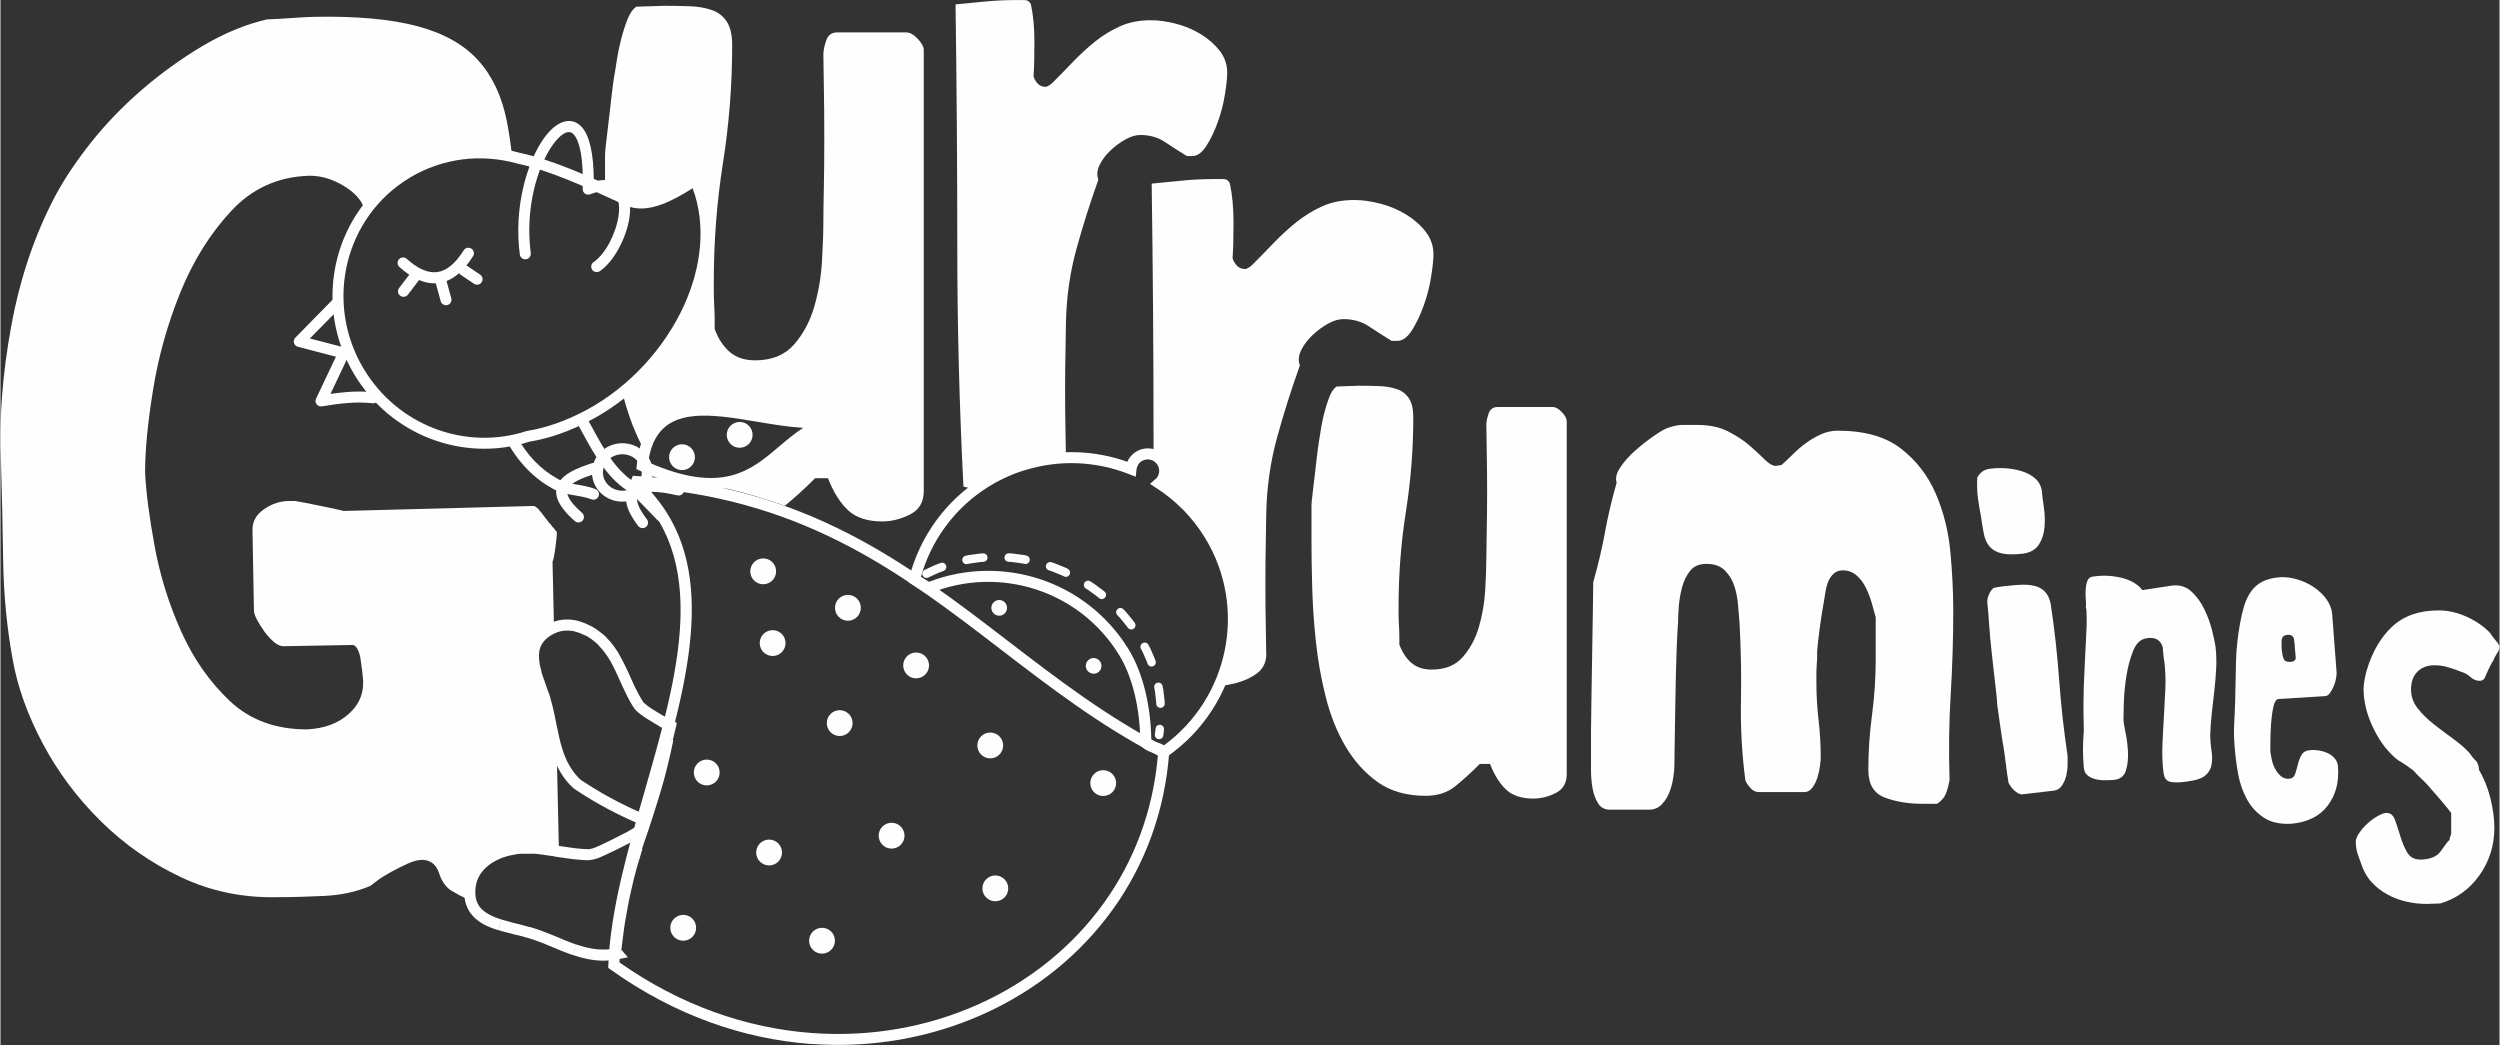 <?xml version="1.0" encoding="UTF-8"?>
<!DOCTYPE svg PUBLIC "-//W3C//DTD SVG 1.1//EN" "http://www.w3.org/Graphics/SVG/1.1/DTD/svg11.dtd">
<!-- Creator: CorelDRAW 2021.5 -->
<svg xmlns="http://www.w3.org/2000/svg" xml:space="preserve" width="2.421in" height="1.012in" version="1.1" style="shape-rendering:geometricPrecision; text-rendering:geometricPrecision; image-rendering:optimizeQuality; fill-rule:evenodd; clip-rule:evenodd"
viewBox="0 0 516.54 216"
 xmlns:xlink="http://www.w3.org/1999/xlink"
 xmlns:xodm="http://www.corel.com/coreldraw/odm/2003">
 <rect x="0" y="0" width="516.54" height="216" fill="#333333" stroke="none"/>
 <defs>
  <style type="text/css">
   <![CDATA[
    .fil1 {fill:#FEFEFE}
    .fil2 {fill:#FEFEFE}
    .fil3 {fill:#FEFEFE;fill-rule:nonzero}
    .fil0 {fill:#FEFEFE;fill-rule:nonzero}
   ]]>
  </style>
 </defs>
 <g id="Layer_x0020_1">
  <g id="_3055946486320">
   <path class="fil0" d="M367.05 96.28c0.1,0 0.28,-0.03 0.53,-0.08 0.25,-0.05 0.43,-0.08 0.53,-0.08 0.71,-0.61 1.49,-1.34 2.34,-2.19 0.86,-0.86 1.76,-1.64 2.72,-2.34 0.96,-0.71 1.99,-1.31 3.1,-1.81 1.11,-0.5 2.27,-0.76 3.48,-0.76 5.55,0 9.91,1.24 13.08,3.71 3.18,2.47 5.57,5.57 7.18,9.3 1.61,3.73 2.62,7.74 3.02,12.02 0.4,4.28 0.6,8.29 0.6,12.02 0,5.95 -0.18,11.79 -0.53,17.54 -0.35,5.75 -0.43,11.64 -0.23,17.69 -0.2,1.01 -0.45,1.92 -0.76,2.72 -0.3,0.81 -0.91,1.51 -1.82,2.12l-3.02 0c-2.92,0 -5.52,-0.43 -7.79,-1.29 -2.27,-0.86 -3.4,-2.75 -3.4,-5.67 0,-3.83 0.25,-7.64 0.76,-11.42 0.5,-3.78 0.76,-7.59 0.76,-11.42l0 -8.77c-0.2,-0.71 -0.45,-1.61 -0.76,-2.72 -0.3,-1.11 -0.71,-2.19 -1.21,-3.25 -0.5,-1.06 -1.16,-1.94 -1.97,-2.65 -0.81,-0.71 -1.76,-1.06 -2.87,-1.06 -0.81,0 -1.46,0.25 -1.97,0.76 -0.5,0.5 -0.88,1.11 -1.13,1.82 -0.25,0.71 -0.43,1.44 -0.53,2.19 -0.1,0.76 -0.2,1.39 -0.3,1.89 -0.1,0.5 -0.23,1.23 -0.38,2.19 -0.15,0.96 -0.3,1.99 -0.45,3.1 -0.15,1.11 -0.28,2.14 -0.38,3.1 -0.1,0.96 -0.15,1.59 -0.15,1.89 0,0 0,0.25 0,0.76 0,0.5 -0.03,1.08 -0.08,1.74 -0.05,0.66 -0.08,1.34 -0.08,2.04 0,0.71 0,1.26 0,1.66 0,2.62 0.15,5.22 0.45,7.79 0.3,2.57 0.45,5.17 0.45,7.79 0,0.3 -0.05,0.86 -0.15,1.66 -0.1,0.81 -0.28,1.61 -0.53,2.42 -0.25,0.81 -0.6,1.51 -1.06,2.12 -0.45,0.6 -0.98,0.91 -1.59,0.91l-9.53 0c-0.6,0 -1.16,-0.28 -1.66,-0.83 -0.5,-0.56 -0.86,-1.08 -1.06,-1.59 -0.71,-5.44 -1.01,-10.89 -0.91,-16.33 0.1,-5.44 0,-10.89 -0.3,-16.33 -0.1,-1.01 -0.2,-2.19 -0.3,-3.55 -0.1,-1.36 -0.35,-2.67 -0.76,-3.93 -0.4,-1.26 -1.06,-2.34 -1.97,-3.25 -0.91,-0.91 -2.17,-1.36 -3.78,-1.36 -1.51,0 -2.65,0.48 -3.4,1.44 -0.76,0.96 -1.31,2.09 -1.66,3.4 -0.35,1.31 -0.58,2.65 -0.68,4.01 -0.1,1.36 -0.15,2.45 -0.15,3.25 -0.1,1.11 -0.2,3.07 -0.3,5.9 -0.1,2.82 -0.18,5.82 -0.23,9 -0.05,3.18 -0.1,6.15 -0.15,8.92 -0.05,2.77 -0.08,4.71 -0.08,5.82 0,0.6 -0.08,1.41 -0.23,2.42 -0.15,1.01 -0.4,1.99 -0.76,2.95 -0.35,0.96 -0.88,1.81 -1.59,2.57 -0.71,0.76 -1.61,1.13 -2.72,1.13l-8.01 0c-1.11,0 -1.94,-0.45 -2.49,-1.36 -0.55,-0.91 -0.93,-1.97 -1.13,-3.18 -0.2,-1.21 -0.3,-2.39 -0.3,-3.55 0,-1.16 0,-1.99 0,-2.49l0 -5.75c0,-1.21 0.03,-3.28 0.08,-6.2 0.05,-2.92 0.1,-6 0.15,-9.23 0.05,-3.23 0.1,-6.3 0.15,-9.22 0.05,-2.92 0.08,-4.94 0.08,-6.05 1.01,-3.53 1.81,-6.96 2.42,-10.28 0.6,-3.33 1.41,-6.75 2.42,-10.28 -0.3,-0.91 -0.05,-1.97 0.76,-3.18 0.81,-1.21 1.84,-2.37 3.1,-3.48 1.26,-1.11 2.55,-2.12 3.86,-3.02 1.31,-0.91 2.27,-1.46 2.87,-1.66 1.21,-0.4 2.19,-0.6 2.95,-0.6 0.76,0 1.79,0 3.1,0 2.52,0 4.66,0.45 6.43,1.36 1.76,0.91 3.25,1.89 4.46,2.95 1.21,1.06 2.24,2.02 3.1,2.87 0.86,0.86 1.64,1.29 2.34,1.29z"/>
   <path class="fil0" d="M238.34 94.02c-0.01,-1.35 -0.01,-2.7 -0.01,-4.04 0,-16.78 -0.13,-34.12 -0.38,-52.03 2.5,-0.25 4.76,-0.47 6.76,-0.66 2,-0.19 4.13,-0.28 6.39,-0.28 0.38,0 0.91,0 1.6,0 0.69,0 1.16,0.31 1.41,0.94 0.5,2.25 0.75,4.95 0.75,8.08 0,3.13 -0.06,5.57 -0.19,7.33 0.13,0.5 0.41,1 0.85,1.5 0.44,0.5 1.03,0.75 1.78,0.75 0.13,0 0.34,-0.09 0.66,-0.28 0.31,-0.19 0.53,-0.34 0.66,-0.47 1.5,-1.5 3.01,-3.04 4.51,-4.6 1.5,-1.56 3.07,-3.01 4.7,-4.32 1.63,-1.31 3.41,-2.41 5.35,-3.29 1.94,-0.88 4.16,-1.31 6.67,-1.31 1.63,0 3.41,0.25 5.35,0.75 1.94,0.5 3.72,1.25 5.35,2.25 1.63,1 2.97,2.19 4.04,3.57 1.07,1.38 1.6,2.94 1.6,4.7 0,1 -0.16,2.5 -0.47,4.51 -0.31,2 -0.81,3.98 -1.5,5.92 -0.69,1.94 -1.5,3.66 -2.44,5.17 -0.94,1.5 -1.97,2.25 -3.1,2.25l-1.13 0c-1.63,-1 -3.19,-2 -4.7,-3 -1.5,-1 -3.26,-1.5 -5.26,-1.5 -1,0 -2.07,0.31 -3.19,0.94 -1.13,0.63 -2.19,1.41 -3.19,2.35 -1,0.94 -1.78,1.97 -2.35,3.1 -0.56,1.13 -0.66,2.19 -0.28,3.19 -1.75,4.88 -3.32,9.83 -4.7,14.84 -1.38,5.01 -2.13,10.21 -2.25,15.59 0,1.13 -0.03,3.07 -0.09,5.82 -0.06,2.75 -0.09,5.73 -0.09,8.92 0,3.19 0.03,6.2 0.09,9.02 0.06,2.82 0.09,4.79 0.09,5.92 -0.13,1.5 -0.78,2.69 -1.97,3.57 -1.19,0.88 -2.63,1.53 -4.32,1.97 -1.16,0.3 -2.32,0.51 -3.47,0.64 4.42,-9.78 4.07,-21.49 -1.98,-31.32 -2.72,-4.41 -6.31,-7.94 -10.39,-10.56 1.24,-1.11 1.55,-2.97 0.65,-4.44 -0.43,-0.7 -1.07,-1.2 -1.79,-1.46zm-151.29 83.72c-0.81,0 -1.77,0.26 -2.89,0.77 -1.11,0.51 -2.23,1.07 -3.34,1.67 -1.11,0.6 -2.08,1.2 -2.89,1.8 -0.81,0.6 -1.32,0.98 -1.52,1.15 -2.84,1.2 -5.98,1.88 -9.42,2.05 -3.44,0.17 -6.69,0.26 -9.73,0.26 -7.09,0.17 -13.73,-1.2 -19.91,-4.11 -6.18,-2.91 -11.7,-6.76 -16.57,-11.55 -4.86,-4.79 -8.87,-10.14 -12.01,-16.04 -3.14,-5.9 -5.22,-11.68 -6.23,-17.32 -1.22,-6.67 -1.87,-13.47 -1.98,-20.4 -0.1,-6.93 -0.25,-13.81 -0.46,-20.66 -0.4,-8.72 0.3,-18.05 2.13,-27.97 1.82,-9.92 4.86,-18.9 9.12,-26.94 1.82,-3.42 4.26,-7.06 7.3,-10.91 3.04,-3.85 6.53,-7.48 10.49,-10.91 3.95,-3.42 8.16,-6.46 12.61,-9.11 4.46,-2.65 8.92,-4.49 13.37,-5.52 0.81,0 2.43,-0.09 4.86,-0.26 2.43,-0.17 4.05,-0.26 4.86,-0.26 8.71,-0.17 15.81,0.47 21.28,1.92 5.47,1.45 9.68,3.81 12.61,7.06 2.94,3.25 4.91,7.44 5.93,12.57 0.44,2.22 0.8,4.65 1.09,7.29 -7.17,-1.66 -14.91,-0.68 -21.67,3.36 -3.54,2.11 -6.47,4.86 -8.74,8.01 -0.4,-1.82 -1.61,-3.42 -3.66,-4.8 -2.53,-1.71 -5.12,-2.57 -7.75,-2.57 -6.49,0.17 -11.91,2.61 -16.26,7.31 -4.36,4.7 -7.85,10.31 -10.49,16.81 -2.63,6.5 -4.51,13.17 -5.62,20.01 -1.11,6.84 -1.67,12.57 -1.67,17.19 0.2,4.11 0.86,9.2 1.98,15.27 1.11,6.07 2.94,11.93 5.47,17.58 2.53,5.65 5.88,10.44 10.03,14.37 4.15,3.93 9.47,5.9 15.96,5.9 3.65,-0.17 6.59,-1.28 8.81,-3.34 2.23,-2.05 3.14,-4.62 2.74,-7.7 0,-0.17 -0.05,-0.6 -0.15,-1.28 -0.1,-0.68 -0.2,-1.41 -0.3,-2.18 -0.1,-0.77 -0.3,-1.45 -0.61,-2.05 -0.3,-0.6 -0.66,-0.9 -1.06,-0.9l-14.29 0.26c-0.61,0 -1.27,-0.3 -1.97,-0.9 -0.71,-0.6 -1.37,-1.33 -1.98,-2.18 -0.61,-0.86 -1.11,-1.67 -1.52,-2.44 -0.41,-0.77 -0.61,-1.41 -0.61,-1.92l-0.3 -16.68c0,-1.71 0.81,-3.12 2.43,-4.23 1.62,-1.11 3.34,-1.67 5.17,-1.67l1.22 0c1.01,0.17 2.79,0.51 5.32,1.03 2.53,0.51 4.1,0.86 4.71,1.03l39.21 -1.03c0.41,0 0.96,0.47 1.67,1.41 0.71,0.94 1.27,1.67 1.67,2.18 0.2,0.17 0.36,0.34 0.46,0.51 0.1,0.17 0.25,0.34 0.46,0.51 0.2,0.34 0.4,0.6 0.61,0.77 0,0.51 -0.1,1.54 -0.3,3.08 -0.2,1.54 -0.4,2.57 -0.61,3.08l0.29 13.02c-0.26,0.08 -0.52,0.18 -0.77,0.29 -4.64,2.13 -4.52,5.72 -3.48,9.37 0.36,1.26 0.82,2.51 1.24,3.73 0.18,0.52 0.37,1.04 0.53,1.54 0.02,0.05 0.04,0.12 0.06,0.17 1.04,3.39 1.38,6.56 2.12,9.48 0.24,0.96 0.53,1.89 0.9,2.8l0.43 19.24 -1.37 -0.21c-1.55,-0.24 -3.09,-0.48 -4.66,-0.58 -1.52,-0.1 -2.94,0 -4.26,0.25 -4.76,0.88 -8.02,3.78 -8.6,7.24 -0.23,1.33 -0.19,2.44 0.05,3.39 -1.03,-0.44 -1.98,-0.92 -2.87,-1.47 -1.42,-0.68 -2.43,-1.97 -3.04,-3.85 -0.61,-1.88 -1.82,-2.82 -3.65,-2.82zm81.33 -78.89c-2.15,2.15 -4.24,4.05 -6.27,5.7 -5.39,-1.95 -11.15,-3.55 -17.42,-4.67 13.81,1.41 16.9,-10.45 27.54,-12.97 -12.5,2.95 -34.94,-10.08 -39.06,6.34 -1.91,-3.46 -3.41,-7.34 -4.49,-11.62l-0.12 -0.47c13.59,-10.88 21.35,-29.31 15.05,-43.96 -4.93,3.21 -10.02,6.02 -14.06,4.15 -1.57,-0.73 -3.1,-1.43 -4.59,-2.11l0 -7.22c0,-0.51 0.1,-1.52 0.29,-3.05 0.19,-1.52 0.38,-3.14 0.57,-4.85 0.19,-1.71 0.38,-3.36 0.57,-4.95 0.19,-1.59 0.35,-2.76 0.48,-3.52 0.13,-0.63 0.29,-1.62 0.48,-2.95 0.19,-1.33 0.48,-2.76 0.86,-4.28 0.38,-1.52 0.82,-2.95 1.33,-4.28 0.51,-1.33 1.14,-2.25 1.9,-2.76 0.38,0 1.33,-0.03 2.86,-0.09 1.52,-0.06 2.47,-0.09 2.86,-0.09 1.9,0 3.68,0.03 5.33,0.09 1.65,0.06 3.14,0.32 4.47,0.76 1.33,0.44 2.38,1.24 3.14,2.38 0.76,1.14 1.14,2.79 1.14,4.95 0,8.12 -0.63,16.21 -1.9,24.27 -1.27,8.06 -1.9,16.21 -1.9,24.46 0,0.38 0,1.05 0,2 0,0.95 0.03,1.97 0.09,3.05 0.06,1.08 0.09,2.06 0.09,2.95 0,0.89 0,1.52 0,1.9 0.76,2.03 1.81,3.62 3.14,4.76 1.33,1.14 3.08,1.71 5.24,1.71 3.43,0 6.09,-1.08 8,-3.24 1.9,-2.16 3.3,-4.76 4.19,-7.8 0.89,-3.05 1.43,-6.22 1.62,-9.52 0.19,-3.3 0.28,-6.09 0.28,-8.38 0,-1.27 0.03,-3.52 0.1,-6.76 0.06,-3.24 0.09,-6.69 0.09,-10.37 0,-3.68 -0.03,-7.14 -0.09,-10.38 -0.06,-3.24 -0.1,-5.49 -0.1,-6.76 0,-0.76 0.19,-1.71 0.57,-2.86 0.38,-1.14 1.14,-1.71 2.28,-1.71l14.28 0c0.76,0 1.55,0.44 2.38,1.33 0.82,0.89 1.24,1.65 1.24,2.28l0 91.19c0,2.28 -0.95,3.9 -2.86,4.85 -1.9,0.95 -3.81,1.43 -5.71,1.43 -3.05,0 -5.39,-0.76 -7.04,-2.28 -1.65,-1.52 -3.05,-3.74 -4.19,-6.66l-2.67 0zm-31.44 -0.09c-0.3,-0.35 -0.59,-0.71 -0.87,-1.07 1.99,0.76 3.82,1.31 5.51,1.68 -1.52,-0.23 -3.06,-0.43 -4.64,-0.61zm62.1 1.8c-0.85,-16.79 -1.27,-33.28 -1.27,-49.46 0,-16.19 -0.12,-32.91 -0.36,-50.19 2.42,-0.24 4.59,-0.45 6.52,-0.63 1.93,-0.18 3.99,-0.27 6.16,-0.27 0.36,0 0.88,0 1.54,0 0.66,0 1.12,0.3 1.36,0.91 0.48,2.17 0.72,4.77 0.72,7.79 0,3.02 -0.06,5.38 -0.18,7.07 0.12,0.48 0.39,0.97 0.82,1.45 0.42,0.48 1,0.72 1.72,0.72 0.12,0 0.33,-0.09 0.63,-0.27 0.3,-0.18 0.51,-0.33 0.63,-0.45 1.45,-1.45 2.9,-2.93 4.35,-4.44 1.45,-1.51 2.96,-2.9 4.53,-4.17 1.57,-1.27 3.29,-2.32 5.16,-3.17 1.87,-0.85 4.02,-1.27 6.43,-1.27 1.57,0 3.29,0.24 5.16,0.72 1.87,0.48 3.59,1.21 5.16,2.17 1.57,0.97 2.87,2.11 3.9,3.44 1.03,1.33 1.54,2.84 1.54,4.53 0,0.97 -0.15,2.42 -0.45,4.35 -0.3,1.93 -0.78,3.83 -1.45,5.71 -0.66,1.87 -1.45,3.53 -2.36,4.98 -0.91,1.45 -1.9,2.17 -2.99,2.17l-1.09 0c-1.57,-0.97 -3.08,-1.93 -4.53,-2.9 -1.45,-0.97 -3.14,-1.45 -5.07,-1.45 -0.97,0 -1.99,0.3 -3.08,0.91 -1.09,0.6 -2.11,1.36 -3.08,2.26 -0.97,0.91 -1.72,1.9 -2.26,2.99 -0.54,1.09 -0.63,2.11 -0.27,3.08 -1.69,4.71 -3.2,9.48 -4.53,14.31 -1.33,4.83 -2.05,9.84 -2.17,15.04 0,1.09 -0.03,2.96 -0.09,5.62 -0.06,2.66 -0.09,5.53 -0.09,8.61 0,3.08 0.03,5.98 0.09,8.7 0.05,2.33 0.08,4.06 0.09,5.19 -2.94,0.1 -5.89,0.59 -8.77,1.48 -0.68,0.21 -1.35,0.42 -2.02,0.68 -1.92,0.74 -3.81,1.64 -5.63,2.76 -0.81,0.5 -1.59,1.03 -2.34,1.58 -0.65,-0.1 -1.46,-0.29 -2.44,-0.55z"/>
   <path class="fil0" d="M415.04 161.71c-0.07,-0.35 -0.16,-0.92 -0.26,-1.69 -0.11,-0.78 -0.21,-1.59 -0.32,-2.43 -0.11,-0.85 -0.21,-1.64 -0.32,-2.38 -0.11,-0.74 -0.19,-1.25 -0.26,-1.53 -0.07,-0.49 -0.18,-1.18 -0.32,-2.06 -0.14,-0.88 -0.26,-1.74 -0.37,-2.59 -0.11,-0.85 -0.21,-1.6 -0.32,-2.27 -0.11,-0.67 -0.16,-1.04 -0.16,-1.11 0,-0.42 -0.07,-1.27 -0.21,-2.54 -0.14,-1.27 -0.3,-2.66 -0.48,-4.18 -0.18,-1.52 -0.33,-2.98 -0.48,-4.39 -0.14,-1.41 -0.25,-2.43 -0.32,-3.07 0,-0.35 -0.04,-0.86 -0.11,-1.53 -0.07,-0.67 -0.12,-1.37 -0.16,-2.11 -0.04,-0.74 -0.09,-1.41 -0.16,-2.01 -0.07,-0.6 -0.11,-0.97 -0.11,-1.11 -0.07,-0.49 0.02,-1.06 0.26,-1.69 0.25,-0.63 0.58,-1.13 1,-1.48 0.14,-0.07 0.58,-0.16 1.32,-0.26 0.74,-0.11 1.22,-0.16 1.43,-0.16 1.06,-0.14 2.08,-0.23 3.07,-0.26 0.99,-0.04 1.9,0.05 2.75,0.26 0.85,0.21 1.55,0.62 2.11,1.22 0.56,0.6 0.95,1.46 1.16,2.59 0.78,5.15 1.36,10.36 1.74,15.65 0.39,5.29 0.97,10.5 1.74,15.65 0,0.35 0,0.92 0,1.69 0,0.78 -0.09,1.55 -0.26,2.33 -0.18,0.78 -0.48,1.48 -0.9,2.11 -0.42,0.63 -0.99,0.99 -1.69,1.06l-6.34 0.74c-0.35,0.07 -0.7,0 -1.06,-0.21 -0.35,-0.21 -0.65,-0.44 -0.9,-0.69 -0.25,-0.25 -0.48,-0.53 -0.69,-0.85 -0.21,-0.32 -0.35,-0.55 -0.42,-0.69zm-5.71 -55.09c-0.28,-1.48 -0.49,-2.78 -0.63,-3.91 -0.14,-1.13 -0.18,-2.47 -0.11,-4.02 0.28,-0.49 0.63,-0.9 1.06,-1.22 0.42,-0.32 0.95,-0.51 1.59,-0.58 0.92,-0.14 1.96,-0.18 3.12,-0.11 1.16,0.07 2.27,0.26 3.33,0.58 1.06,0.32 1.97,0.79 2.75,1.43 0.78,0.64 1.27,1.48 1.48,2.54 0.07,0.85 0.21,1.97 0.42,3.38 0.21,1.41 0.26,2.8 0.16,4.18 -0.11,1.37 -0.49,2.59 -1.16,3.65 -0.67,1.06 -1.78,1.69 -3.33,1.9 -1.83,0.21 -3.28,0.19 -4.34,-0.05 -1.06,-0.25 -1.89,-0.7 -2.48,-1.37 -0.6,-0.67 -1,-1.53 -1.22,-2.59 -0.21,-1.06 -0.42,-2.33 -0.63,-3.81z"/>
   <path class="fil0" d="M447.08 159.67c-0.23,-1.92 -0.3,-3.85 -0.21,-5.79 0.08,-1.94 0.18,-3.88 0.3,-5.79 0.11,-1.92 0.21,-3.82 0.3,-5.71 0.08,-1.89 0.01,-3.76 -0.21,-5.62 -0.06,-0.23 -0.13,-0.73 -0.21,-1.52 -0.08,-0.79 -0.13,-1.3 -0.13,-1.52 -0.51,-1.52 -1.63,-2.11 -3.38,-1.78 -1.18,0.17 -2.09,1.01 -2.71,2.54 -0.62,1.52 -1.08,3.23 -1.39,5.11 -0.31,1.89 -0.49,3.71 -0.55,5.45 -0.06,1.75 -0.08,2.9 -0.08,3.47 0,0.62 0.14,1.59 0.42,2.92 0.28,1.32 0.45,2.68 0.51,4.06 0.06,1.38 -0.08,2.64 -0.42,3.76 -0.34,1.13 -1.13,1.78 -2.37,1.94 -0.68,0.06 -1.37,0.08 -2.07,0.08 -0.7,0 -1.37,-0.08 -1.99,-0.25 -0.62,-0.17 -1.14,-0.44 -1.56,-0.8 -0.42,-0.37 -0.66,-0.89 -0.72,-1.56 -0.11,-1.3 -0.17,-2.55 -0.17,-3.76 0,-1.21 0.06,-2.47 0.17,-3.76l0 -0.51c-0.11,-3.72 -0.08,-7.31 0.08,-10.78 0.17,-3.47 0.34,-7 0.51,-10.61 0,-0.11 0,-0.35 0,-0.72 0,-0.37 0,-0.75 0,-1.14 0,-0.39 -0.01,-0.78 -0.04,-1.14 -0.03,-0.37 -0.07,-0.61 -0.13,-0.72 0.06,-0.28 0.06,-0.76 0,-1.44 -0.06,-0.68 -0.07,-1.37 -0.04,-2.07 0.03,-0.7 0.14,-1.34 0.34,-1.9 0.2,-0.56 0.58,-0.87 1.14,-0.93 1.86,-0.28 3.72,-0.23 5.58,0.17 1.86,0.39 3.33,1.16 4.4,2.28 0,0.06 0.06,0.14 0.17,0.25 0.06,0.06 0.11,0.08 0.17,0.08l6.09 -0.93c1.58,-0.17 2.9,0.24 3.97,1.23 1.07,0.99 1.96,2.2 2.66,3.64 0.7,1.44 1.24,2.9 1.61,4.4 0.37,1.49 0.61,2.64 0.72,3.42 0.17,1.52 0.21,3.03 0.13,4.52 -0.08,1.49 -0.21,3 -0.38,4.52 -0.17,1.52 -0.34,3.03 -0.51,4.52 -0.17,1.49 -0.28,2.97 -0.34,4.44 0,1.13 0.08,2.23 0.25,3.3 0.17,1.07 0.18,2.06 0.04,2.96 -0.14,0.9 -0.56,1.66 -1.27,2.28 -0.7,0.62 -1.96,1.04 -3.76,1.27 -1.47,0.23 -2.62,0.25 -3.47,0.08 -0.85,-0.17 -1.32,-0.82 -1.44,-1.94z"/>
   <path class="fil0" d="M461.82 154.65c-0.17,-1.69 -0.21,-3.33 -0.13,-4.9 0.08,-1.58 0.16,-3.21 0.21,-4.9 0.06,-2.99 0.11,-5.71 0.17,-8.16 0.06,-2.45 0.34,-5.09 0.85,-7.91 0.23,-1.3 0.51,-2.49 0.85,-3.59 0.34,-1.1 0.8,-2.07 1.4,-2.92 0.59,-0.85 1.37,-1.52 2.32,-2.03 0.96,-0.51 2.2,-0.82 3.72,-0.93 1.07,-0.06 2.21,0.08 3.42,0.42 1.21,0.34 2.35,0.86 3.42,1.56 1.07,0.7 1.96,1.54 2.66,2.49 0.7,0.96 1.11,1.97 1.23,3.04l0.93 12.26c0,0.28 -0.04,0.68 -0.13,1.18 -0.08,0.51 -0.24,1.03 -0.46,1.56 -0.23,0.54 -0.49,1.01 -0.8,1.44 -0.31,0.42 -0.66,0.63 -1.06,0.63l-9.55 0.59c-0.51,0.06 -0.87,0.63 -1.1,1.73 -0.23,1.1 -0.38,2.3 -0.47,3.59 -0.08,1.3 -0.13,2.52 -0.13,3.68 0,1.16 0,1.79 0,1.9 0.06,0.45 0.16,1 0.3,1.65 0.14,0.65 0.37,1.27 0.68,1.86 0.31,0.59 0.7,1.1 1.18,1.52 0.48,0.42 1.06,0.61 1.73,0.55 0.62,-0.06 1.03,-0.38 1.23,-0.97 0.2,-0.59 0.38,-1.24 0.55,-1.94 0.17,-0.7 0.42,-1.37 0.76,-1.99 0.34,-0.62 0.96,-0.96 1.86,-1.01 0.56,-0.06 1.17,-0.03 1.82,0.08 0.65,0.11 1.24,0.3 1.78,0.55 0.54,0.25 1,0.61 1.4,1.06 0.39,0.45 0.62,0.99 0.68,1.61 0.28,3.21 -0.42,5.93 -2.11,8.16 -1.69,2.23 -4.23,3.48 -7.61,3.76 -2.31,0.11 -4.2,-0.32 -5.67,-1.31 -1.47,-0.99 -2.62,-2.27 -3.47,-3.85 -0.85,-1.58 -1.44,-3.31 -1.78,-5.2 -0.34,-1.89 -0.56,-3.65 -0.68,-5.28zm9.72 -20.21c0.06,0.68 0.18,1.25 0.38,1.73 0.2,0.48 0.69,0.69 1.48,0.63 0.73,-0.06 1.07,-0.39 1.01,-1.01 -0.06,-0.62 -0.11,-1.21 -0.17,-1.78 0,-0.51 -0.06,-1.11 -0.17,-1.82 -0.11,-0.7 -0.56,-1.03 -1.35,-0.97 -0.79,0.06 -1.2,0.48 -1.23,1.27 -0.03,0.79 -0.01,1.44 0.04,1.94z"/>
   <path class="fil0" d="M486.8 174.13c0,-0.57 0.24,-1.21 0.72,-1.93 0.48,-0.71 1.06,-1.37 1.72,-1.98 0.66,-0.61 1.37,-1.12 2.13,-1.55 0.75,-0.43 1.37,-0.64 1.86,-0.64 0.79,0 1.36,0.5 1.72,1.5 0.36,1 0.73,2.11 1.09,3.32 0.36,1.21 0.83,2.32 1.4,3.32 0.57,1 1.5,1.5 2.76,1.5 0.66,0 1.33,-0.09 1.99,-0.27 0.66,-0.18 1.24,-0.48 1.72,-0.91 0.18,-0.14 0.54,-0.61 1.09,-1.39 0.54,-0.79 0.91,-1.25 1.09,-1.39 0.06,0 0.11,-0.07 0.14,-0.21 0.03,-0.14 0.05,-0.28 0.05,-0.43 0.06,-0.14 0.12,-0.29 0.18,-0.43 0.06,-0.14 0.09,-0.25 0.09,-0.32l0 -4.28c0,0 -0.18,-0.23 -0.54,-0.7 -0.36,-0.46 -0.8,-1 -1.31,-1.61 -0.51,-0.61 -1.06,-1.23 -1.63,-1.87 -0.57,-0.64 -1.04,-1.18 -1.4,-1.61 -0.18,-0.21 -0.44,-0.48 -0.77,-0.8 -0.33,-0.32 -0.66,-0.64 -1,-0.96 -0.33,-0.32 -0.62,-0.62 -0.86,-0.91 -0.24,-0.29 -0.39,-0.43 -0.45,-0.43 -0.12,-0.07 -0.32,-0.21 -0.59,-0.43 -0.27,-0.21 -0.57,-0.43 -0.91,-0.64 -0.33,-0.21 -0.63,-0.41 -0.91,-0.59 -0.27,-0.18 -0.44,-0.27 -0.5,-0.27 -2.05,-1.57 -3.78,-3.76 -5.16,-6.58 -1.39,-2.82 -2.08,-5.58 -2.08,-8.3 0,-0.57 0.08,-1.23 0.23,-1.98 0.15,-0.75 0.29,-1.34 0.41,-1.77 1.15,-3.85 2.91,-6.89 5.3,-9.1 2.39,-2.21 5.57,-3.32 9.56,-3.32 1.93,0 3.85,0.43 5.75,1.28 1.9,0.86 3.52,1.96 4.85,3.32 0.12,0.21 0.41,0.61 0.86,1.18 0.45,0.57 0.74,0.93 0.86,1.07 0,0.07 0.03,0.14 0.09,0.21 0.18,0.21 0.24,0.32 0.18,0.32l0 0.11c0,0.43 -0.18,0.91 -0.54,1.44 -0.36,0.54 -0.6,1.02 -0.72,1.44 -0.12,0.14 -0.27,0.37 -0.45,0.7 -0.18,0.32 -0.36,0.68 -0.54,1.07 -0.18,0.39 -0.35,0.77 -0.5,1.12 -0.15,0.36 -0.26,0.61 -0.32,0.75 -0.24,0.36 -0.57,0.54 -1,0.54 -0.72,0 -1.36,-0.25 -1.9,-0.75 -0.54,-0.5 -1.15,-0.86 -1.81,-1.07 -0.91,-0.36 -1.83,-0.68 -2.76,-0.96 -0.94,-0.29 -1.89,-0.43 -2.85,-0.43 -1.51,0 -2.7,0.45 -3.58,1.34 -0.88,0.89 -1.31,2.12 -1.31,3.69 0,1.43 0.47,2.73 1.4,3.91 0.94,1.18 2.07,2.28 3.4,3.32 1.33,1.03 2.66,2.03 3.99,3 1.33,0.96 2.42,1.91 3.26,2.84 0.48,0.71 0.91,1.23 1.27,1.55 0.36,0.32 0.6,0.87 0.72,1.66l0 0.32c1.03,1.71 1.81,3.66 2.36,5.83 0.54,2.18 0.82,4.23 0.82,6.15 0,3.64 -1.03,6.9 -3.08,9.79 -2.05,2.89 -4.74,4.83 -8.06,5.83 -0.3,0 -0.79,0.02 -1.45,0.05 -0.66,0.04 -1.12,0.05 -1.36,0.05 -1.45,0 -2.87,-0.16 -4.26,-0.48 -1.39,-0.32 -2.7,-0.82 -3.94,-1.5 -1.24,-0.68 -2.33,-1.53 -3.26,-2.57 -0.94,-1.03 -1.65,-2.3 -2.13,-3.8 -0.3,-0.79 -0.56,-1.52 -0.77,-2.19 -0.21,-0.68 -0.32,-1.41 -0.32,-2.19z"/>
   <path class="fil0" d="M305.73 157.94c-1.73,1.73 -3.4,3.25 -5.03,4.57 -1.63,1.32 -3.66,1.98 -6.1,1.98 -3.96,0 -7.26,-0.94 -9.91,-2.82 -2.64,-1.88 -4.85,-4.32 -6.63,-7.32 -1.78,-3 -3.15,-6.4 -4.11,-10.21 -0.97,-3.81 -1.65,-7.65 -2.06,-11.51 -0.41,-3.86 -0.66,-7.57 -0.76,-11.13 -0.1,-3.56 -0.15,-6.65 -0.15,-9.3l0 -7.77c0,-0.41 0.08,-1.22 0.23,-2.44 0.15,-1.22 0.3,-2.52 0.46,-3.89 0.15,-1.37 0.3,-2.69 0.46,-3.96 0.15,-1.27 0.28,-2.21 0.38,-2.82 0.1,-0.51 0.23,-1.3 0.38,-2.36 0.15,-1.07 0.38,-2.21 0.69,-3.43 0.3,-1.22 0.66,-2.36 1.07,-3.43 0.41,-1.07 0.91,-1.8 1.52,-2.21 0.3,0 1.07,-0.03 2.29,-0.08 1.22,-0.05 1.98,-0.08 2.29,-0.08 1.52,0 2.95,0.03 4.27,0.08 1.32,0.05 2.52,0.25 3.58,0.61 1.07,0.36 1.9,0.99 2.51,1.91 0.61,0.91 0.91,2.24 0.91,3.96 0,6.5 -0.51,12.98 -1.52,19.43 -1.02,6.45 -1.52,12.98 -1.52,19.58 0,0.3 0,0.84 0,1.6 0,0.76 0.03,1.58 0.08,2.44 0.05,0.86 0.08,1.65 0.08,2.36 0,0.71 0,1.22 0,1.52 0.61,1.63 1.45,2.9 2.51,3.81 1.07,0.91 2.46,1.37 4.19,1.37 2.74,0 4.88,-0.86 6.4,-2.59 1.52,-1.73 2.64,-3.81 3.35,-6.25 0.71,-2.44 1.14,-4.98 1.3,-7.62 0.15,-2.64 0.23,-4.88 0.23,-6.71 0,-1.02 0.03,-2.82 0.08,-5.41 0.05,-2.59 0.08,-5.36 0.08,-8.31 0,-2.95 -0.03,-5.71 -0.08,-8.31 -0.05,-2.59 -0.08,-4.39 -0.08,-5.41 0,-0.61 0.15,-1.37 0.46,-2.29 0.3,-0.91 0.91,-1.37 1.83,-1.37l11.43 0c0.61,0 1.24,0.36 1.9,1.07 0.66,0.71 0.99,1.32 0.99,1.83l0 73c0,1.83 -0.76,3.12 -2.29,3.89 -1.52,0.76 -3.05,1.14 -4.57,1.14 -2.44,0 -4.32,-0.61 -5.64,-1.83 -1.32,-1.22 -2.44,-3 -3.35,-5.33l-2.13 0z"/>
   <g>
    <path class="fil0" d="M130.55 173.93l-0 0 -1.61 -1.61 0 -0 0.29 -0.21 1.33 1.82zm-7.54 3.62l-0.58 -2.2 0 0 0.06 -0.02 0.1 -0.03 0.13 -0.05 0.15 -0.06 0.17 -0.07 0.18 -0.08 0.2 -0.09 0.21 -0.09 0.23 -0.1 0.23 -0.11 0.24 -0.11 0.25 -0.12 0.25 -0.12 0.26 -0.12 0.27 -0.13 0.26 -0.13 0.27 -0.13 0.27 -0.13 0.26 -0.13 0.26 -0.13 0.26 -0.13 0.26 -0.13 0.25 -0.13 0.24 -0.12 0.23 -0.12 0.22 -0.11 0.21 -0.11 0.2 -0.1 0.19 -0.1 0.17 -0.09 0.16 -0.08 0.14 -0.07 1.04 2.03 -0.14 0.07 -0.16 0.08 -0.18 0.09 -0.19 0.1 -0.2 0.1 -0.22 0.11 -0.23 0.12 -0.24 0.12 -0.24 0.12 -0.25 0.13 -0.26 0.13 -0.26 0.13 -0.27 0.13 -0.27 0.13 -0.27 0.13 -0.27 0.13 -0.27 0.13 -0.27 0.13 -0.27 0.13 -0.26 0.12 -0.26 0.12 -0.25 0.12 -0.24 0.11 -0.24 0.11 -0.23 0.1 -0.22 0.1 -0.21 0.09 -0.2 0.08 -0.19 0.07 -0.18 0.06 -0.17 0.06 -0.17 0.05 0 0zm-1.58 0.24l0.04 -2.28 0.01 0 0.02 0 0.01 0 0.02 -0 0.02 -0 0.01 0 0.03 -0 0.04 -0 0.02 -0 0.01 -0 0.03 -0 0.03 -0 0.03 -0 0.03 -0 0.02 -0 0.04 -0.01 0.04 -0.01 0.02 -0 0.03 -0.01 0.03 -0.01 0.03 -0.01 0.04 -0.01 0.03 -0.01 0.03 -0.01 0.04 -0.01 0.03 -0.01 0.03 -0.01 0.04 -0.01 0.03 -0.01 0.04 -0.01 0.05 -0.01 0.03 -0.01 0.04 -0.01 0.58 2.2 -0.05 0.01 -0.05 0.01 -0.04 0.01 -0.04 0.01 -0.05 0.01 -0.05 0.01 -0.05 0.01 -0.05 0.01 -0.04 0.01 -0.05 0.01 -0.05 0.01 -0.04 0.01 -0.05 0.01 -0.05 0.01 -0.05 0.01 -0.06 0.01 -0.04 0.01 -0.04 0.01 -0.06 0.01 -0.05 0.01 -0.05 0.01 -0.05 0.01 -0.05 0.01 -0.06 0.01 -0.05 0 -0.04 0 -0.05 0 -0.06 0 -0.05 0 -0.05 0 -0.06 0 -0.05 -0 0.01 0zm0.04 -2.28l0.01 0 0.02 0 -0.03 -0zm-6.97 1.51l0.35 -2.25 0 0 0.21 0.03 0.21 0.03 0.21 0.03 0.21 0.03 0.21 0.03 0.21 0.03 0.21 0.03 0.21 0.03 0.21 0.03 0.21 0.03 0.21 0.03 0.21 0.03 0.21 0.03 0.21 0.03 0.21 0.03 0.21 0.03 0.21 0.03 0.2 0.03 0.21 0.02 0.21 0.02 0.2 0.02 0.21 0.02 0.2 0.02 0.21 0.02 0.21 0.02 0.2 0.02 0.21 0.01 0.2 0.01 0.21 0.01 0.21 0.01 0.21 0.01 0.21 0.01 -0.04 2.28 -0.23 -0.01 -0.23 -0.01 -0.22 -0.01 -0.22 -0.01 -0.22 -0.01 -0.22 -0.01 -0.22 -0.02 -0.22 -0.02 -0.22 -0.02 -0.22 -0.02 -0.22 -0.02 -0.22 -0.02 -0.22 -0.02 -0.22 -0.02 -0.22 -0.03 -0.22 -0.03 -0.22 -0.03 -0.22 -0.03 -0.21 -0.03 -0.22 -0.03 -0.21 -0.03 -0.21 -0.03 -0.21 -0.03 -0.21 -0.03 -0.21 -0.03 -0.21 -0.03 -0.21 -0.03 -0.21 -0.03 -0.21 -0.03 -0.21 -0.03 -0.21 -0.03 -0.21 -0.03 0 0zm0.35 -2.25l0 0 0.24 0.04 -0.24 -0.04zm-4.9 1.69l0.14 -2.28 0 0 0.15 0.01 0.15 0.01 0.16 0.01 0.15 0.01 0.15 0.01 0.15 0.01 0.15 0.01 0.15 0.02 0.15 0.02 0.15 0.02 0.15 0.02 0.15 0.02 0.15 0.02 0.15 0.02 0.15 0.02 0.15 0.02 0.15 0.02 0.15 0.02 0.15 0.02 0.15 0.02 0.15 0.02 0.15 0.02 0.15 0.02 0.15 0.02 0.14 0.02 0.15 0.02 0.14 0.02 0.15 0.02 0.14 0.02 0.15 0.02 0.15 0.02 0.14 0.02 -0.35 2.25 -0.15 -0.02 -0.14 -0.02 -0.15 -0.02 -0.14 -0.02 -0.14 -0.02 -0.14 -0.02 -0.15 -0.02 -0.14 -0.02 -0.14 -0.02 -0.14 -0.02 -0.14 -0.02 -0.14 -0.02 -0.15 -0.02 -0.15 -0.02 -0.14 -0.02 -0.14 -0.02 -0.15 -0.02 -0.14 -0.02 -0.14 -0.02 -0.14 -0.02 -0.14 -0.02 -0.14 -0.02 -0.14 -0.02 -0.14 -0.02 -0.14 -0.01 -0.14 -0.01 -0.14 -0.01 -0.14 -0.01 -0.14 -0.01 -0.14 -0.01 -0.14 -0.01 -0.14 -0.01 0 0zm0.14 -2.28l0 0 0.1 0.01 -0.1 -0.01zm-4.12 2.51l-0.41 -2.24 -0.93 1.12 0.28 -0.77 0.35 -0.28 0.22 -0.1 0.17 -0.05 0.15 -0.03 0.15 -0.03 0.16 -0.02 0.16 -0.02 0.16 -0.02 0.17 -0.01 0.18 -0.01 0.18 -0.01 0.19 -0.01 0.19 -0.01 0.2 -0.01 0.2 -0.01 0.2 -0 0.2 -0 0.2 -0 0.19 -0 0.19 -0 0.18 -0 0.17 -0 0.17 0 0.15 0 0.14 0 0.13 0 0.12 0 0.1 0 0.08 0 0.07 0 0.07 0 -0.14 2.28 -0.01 0 -0.05 -0 -0.07 -0 -0.09 -0 -0.1 -0 -0.12 -0 -0.14 -0 -0.15 -0 -0.15 0 -0.17 0 -0.17 0 -0.18 0 -0.18 0 -0.19 0 -0.19 0 -0.19 0 -0.18 0.01 -0.18 0.01 -0.18 0.01 -0.17 0.01 -0.16 0.01 -0.15 0.01 -0.15 0.01 -0.13 0.01 -0.11 0.01 -0.09 0.01 -0.07 0.01 -0.03 0.01 0.03 -0.01 0.11 -0.05 0.29 -0.23 0.26 -0.71 -0.93 1.12zm0.93 -1.12l0 0.95 -0.93 0.17 0.93 -1.12zm-8.62 7.43l-2.25 -0.38 0 0 0.07 -0.38 0.09 -0.37 0.11 -0.37 0.13 -0.36 0.14 -0.36 0.16 -0.35 0.18 -0.34 0.19 -0.34 0.21 -0.33 0.22 -0.32 0.24 -0.31 0.25 -0.3 0.26 -0.3 0.28 -0.29 0.29 -0.28 0.3 -0.27 0.32 -0.26 0.33 -0.25 0.34 -0.24 0.35 -0.23 0.36 -0.22 0.38 -0.21 0.39 -0.2 0.4 -0.19 0.41 -0.18 0.42 -0.17 0.43 -0.16 0.44 -0.14 0.45 -0.13 0.46 -0.12 0.47 -0.11 0.47 -0.09 0.41 2.24 -0.41 0.08 -0.4 0.09 -0.39 0.1 -0.38 0.11 -0.37 0.12 -0.36 0.13 -0.35 0.14 -0.34 0.15 -0.33 0.16 -0.32 0.16 -0.31 0.17 -0.3 0.18 -0.29 0.19 -0.28 0.19 -0.26 0.2 -0.25 0.21 -0.24 0.21 -0.23 0.22 -0.22 0.22 -0.2 0.23 -0.19 0.23 -0.18 0.24 -0.17 0.24 -0.15 0.24 -0.14 0.25 -0.13 0.25 -0.12 0.26 -0.1 0.26 -0.09 0.26 -0.08 0.26 -0.06 0.27 -0.05 0.27 0 0zm0 -0l0 0 -0.03 0.16 0.03 -0.16zm5.32 7.09l-0.68 2.18 0 0 -0.37 -0.12 -0.37 -0.12 -0.37 -0.13 -0.36 -0.14 -0.36 -0.15 -0.36 -0.15 -0.35 -0.16 -0.34 -0.17 -0.34 -0.18 -0.33 -0.2 -0.32 -0.21 -0.31 -0.22 -0.3 -0.24 -0.29 -0.25 -0.28 -0.27 -0.27 -0.28 -0.25 -0.3 -0.24 -0.31 -0.22 -0.33 -0.2 -0.35 -0.18 -0.37 -0.16 -0.38 -0.14 -0.4 -0.12 -0.41 -0.09 -0.43 -0.07 -0.44 -0.04 -0.46 -0.02 -0.47 0 -0.48 0.03 -0.5 0.05 -0.51 0.08 -0.53 2.25 0.38 -0.07 0.43 -0.04 0.41 -0.02 0.39 -0 0.37 0.02 0.35 0.03 0.33 0.05 0.31 0.06 0.29 0.08 0.27 0.09 0.26 0.11 0.25 0.12 0.24 0.13 0.22 0.14 0.22 0.16 0.21 0.17 0.2 0.18 0.19 0.2 0.18 0.21 0.18 0.22 0.17 0.23 0.16 0.25 0.16 0.26 0.15 0.27 0.15 0.28 0.14 0.29 0.14 0.3 0.13 0.31 0.13 0.32 0.12 0.32 0.12 0.33 0.11 0.34 0.11 0 0zm5.81 1.53l-0.64 2.19 -0 -0 -0.16 -0.05 -0.17 -0.05 -0.16 -0.05 -0.17 -0.05 -0.17 -0.05 -0.17 -0.05 -0.17 -0.04 -0.17 -0.04 -0.18 -0.04 -0.18 -0.05 -0.18 -0.04 -0.18 -0.04 -0.18 -0.04 -0.18 -0.04 -0.19 -0.05 -0.18 -0.04 -0.19 -0.05 -0.19 -0.05 -0.19 -0.05 -0.19 -0.05 -0.19 -0.05 -0.19 -0.05 -0.19 -0.05 -0.19 -0.05 -0.19 -0.05 -0.19 -0.05 -0.19 -0.05 -0.19 -0.05 -0.19 -0.05 -0.19 -0.06 -0.19 -0.06 -0.19 -0.06 0.68 -2.18 0.17 0.05 0.18 0.05 0.18 0.05 0.18 0.05 0.18 0.05 0.18 0.05 0.18 0.05 0.18 0.05 0.18 0.05 0.18 0.05 0.18 0.05 0.18 0.05 0.18 0.05 0.19 0.05 0.18 0.05 0.18 0.04 0.19 0.05 0.18 0.04 0.18 0.04 0.19 0.05 0.18 0.04 0.19 0.05 0.18 0.05 0.18 0.05 0.18 0.05 0.18 0.05 0.18 0.05 0.18 0.05 0.18 0.05 0.18 0.05 0.18 0.05 0.18 0.05 -0 -0zm-0.64 2.19l-0 -0 0.04 0.01 -0.04 -0.01zm10.23 1.42l-0.74 2.16 0 0 -0.29 -0.1 -0.29 -0.1 -0.29 -0.11 -0.29 -0.11 -0.29 -0.11 -0.29 -0.11 -0.29 -0.11 -0.28 -0.11 -0.29 -0.12 -0.29 -0.12 -0.29 -0.12 -0.29 -0.12 -0.29 -0.12 -0.29 -0.12 -0.29 -0.12 -0.29 -0.12 -0.29 -0.12 -0.29 -0.12 -0.29 -0.12 -0.29 -0.12 -0.3 -0.12 -0.3 -0.12 -0.3 -0.11 -0.3 -0.11 -0.3 -0.11 -0.31 -0.11 -0.31 -0.11 -0.31 -0.11 -0.31 -0.1 -0.32 -0.1 -0.32 -0.1 -0.32 -0.1 0.64 -2.19 0.35 0.1 0.34 0.11 0.34 0.11 0.33 0.11 0.33 0.11 0.33 0.11 0.32 0.12 0.32 0.12 0.32 0.12 0.31 0.12 0.31 0.12 0.31 0.12 0.31 0.12 0.3 0.12 0.3 0.12 0.3 0.12 0.29 0.12 0.29 0.12 0.29 0.12 0.29 0.12 0.28 0.12 0.28 0.12 0.28 0.12 0.28 0.11 0.28 0.11 0.28 0.11 0.27 0.11 0.28 0.11 0.27 0.1 0.27 0.1 0.27 0.1 0.27 0.09 0 0zm7.68 2.64l1.72 -1.49 -0.64 1.87 -0.33 0.06 -0.33 0.05 -0.33 0.05 -0.32 0.04 -0.32 0.03 -0.32 0.03 -0.31 0.02 -0.31 0.02 -0.31 0.01 -0.31 0 -0.3 -0 -0.31 -0.01 -0.3 -0.02 -0.3 -0.02 -0.3 -0.03 -0.3 -0.03 -0.29 -0.04 -0.29 -0.04 -0.29 -0.05 -0.29 -0.05 -0.29 -0.06 -0.28 -0.06 -0.28 -0.06 -0.28 -0.07 -0.28 -0.07 -0.28 -0.07 -0.28 -0.08 -0.27 -0.08 -0.27 -0.08 -0.27 -0.09 -0.27 -0.09 -0.27 -0.09 0.74 -2.16 0.25 0.08 0.25 0.08 0.25 0.08 0.25 0.08 0.25 0.07 0.25 0.07 0.25 0.07 0.25 0.06 0.25 0.06 0.25 0.06 0.25 0.05 0.25 0.05 0.25 0.04 0.25 0.04 0.25 0.04 0.25 0.03 0.26 0.03 0.26 0.02 0.26 0.02 0.26 0.01 0.26 0.01 0.26 0 0.27 -0 0.27 -0.01 0.27 -0.01 0.27 -0.02 0.27 -0.02 0.28 -0.03 0.28 -0.04 0.28 -0.04 0.29 -0.05 0.29 -0.05 -0.64 1.87zm1.72 -1.49l1.29 1.49 -1.93 0.38 0.64 -1.87zm-2.39 0.18l2.27 0.24 -0.27 -0.87 0.02 0.02 0.01 0.01 -0.01 -0.01 0.03 0.03 0.02 0.03 0.01 0.01 0.01 0.01 0 0 0.01 0.01 0.02 0.03 0.01 0.01 0.01 0.01 0 0 0.01 0.01 0.02 0.03 0.01 0.01 0 0 0.01 0.01 0.04 0.04 -0 -0 0 0 0.01 0.01 0.02 0.03 0.01 0.01 0 0 0.01 0.01 0.02 0.03 0.02 0.03 -0.01 -0.01 0.01 0.01 0.02 0.03 0.01 0.01 -1.72 1.49 -0.02 -0.02 -0 -0 -0.01 -0.01 -0.04 -0.04 0 0 -0 -0 -0.01 -0.01 -0.02 -0.03 -0.01 -0.01 -0 -0 -0.01 -0.01 -0.02 -0.03 -0.02 -0.03 0.01 0.01 -0.01 -0.01 -0.02 -0.03 -0.01 -0.01 -0 -0 -0.01 -0.01 -0.02 -0.03 -0.01 -0.01 -0.01 -0.01 -0 -0 -0.01 -0.01 -0.02 -0.03 -0.01 -0.01 -0.01 -0.01 -0 -0 0 0 -0.04 -0.04 -0.01 -0.01 -0 -0.01 -0.27 -0.87zm0.27 0.87l-0.33 -0.37 0.05 -0.49 0.27 0.87zm0.38 -5.99l2.26 0.33 0 0 -0.02 0.15 -0.02 0.15 -0.02 0.15 -0.02 0.15 -0.02 0.15 -0.02 0.15 -0.02 0.16 -0.02 0.15 -0.02 0.15 -0.02 0.15 -0.02 0.16 -0.02 0.15 -0.02 0.16 -0.02 0.15 -0.02 0.15 -0.02 0.16 -0.02 0.16 -0.02 0.16 -0.02 0.16 -0.02 0.16 -0.02 0.16 -0.02 0.16 -0.02 0.16 -0.02 0.16 -0.02 0.17 -0.02 0.16 -0.02 0.16 -0.02 0.16 -0.02 0.16 -0.02 0.17 -0.02 0.17 -0.02 0.17 -2.27 -0.24 0.02 -0.17 0.02 -0.17 0.02 -0.17 0.02 -0.17 0.02 -0.17 0.02 -0.17 0.02 -0.17 0.02 -0.16 0.02 -0.16 0.02 -0.17 0.02 -0.16 0.02 -0.16 0.02 -0.16 0.02 -0.16 0.02 -0.16 0.02 -0.16 0.02 -0.16 0.02 -0.16 0.02 -0.16 0.02 -0.16 0.02 -0.16 0.02 -0.16 0.02 -0.16 0.02 -0.16 0.02 -0.16 0.02 -0.15 0.02 -0.15 0.02 -0.16 0.02 -0.15 0.02 -0.15 0.02 -0.15 0.02 -0.15 0 0zm1.13 0.17l0 0 0 0 0 0 -1.13 -0.17 1.13 0.17zm3.61 -11.91l-2.28 0 2.24 0.3 -0.09 0.33 -0.09 0.33 -0.09 0.33 -0.09 0.33 -0.08 0.33 -0.08 0.34 -0.08 0.34 -0.08 0.34 -0.08 0.34 -0.08 0.35 -0.08 0.35 -0.08 0.35 -0.08 0.36 -0.08 0.36 -0.08 0.36 -0.08 0.36 -0.08 0.37 -0.08 0.37 -0.07 0.37 -0.07 0.38 -0.07 0.38 -0.07 0.38 -0.07 0.39 -0.07 0.39 -0.07 0.39 -0.07 0.4 -0.07 0.4 -0.07 0.4 -0.07 0.41 -0.07 0.41 -0.06 0.42 -0.06 0.42 -2.26 -0.33 0.06 -0.43 0.07 -0.43 0.07 -0.42 0.07 -0.42 0.07 -0.41 0.07 -0.41 0.07 -0.41 0.07 -0.4 0.07 -0.4 0.07 -0.4 0.07 -0.39 0.07 -0.39 0.08 -0.39 0.08 -0.38 0.08 -0.38 0.08 -0.38 0.08 -0.37 0.08 -0.37 0.08 -0.37 0.08 -0.36 0.08 -0.36 0.08 -0.36 0.08 -0.35 0.08 -0.35 0.08 -0.35 0.09 -0.35 0.09 -0.34 0.09 -0.34 0.09 -0.34 0.09 -0.34 0.09 -0.33 0.09 -0.33 2.24 0.3zm-2.28 0l0 -0 2.28 0 0 0 -0.04 0.3 -2.24 -0.3zm0.69 -2.61l2.19 0.64 0 -0 -0.02 0.07 -0.02 0.07 -0.02 0.06 -0.02 0.07 -0.02 0.08 -0.02 0.07 -0.02 0.06 -0.02 0.07 -0.02 0.07 -0.02 0.07 -0.02 0.07 -0.02 0.07 -0.02 0.07 -0.02 0.07 -0.02 0.07 -0.02 0.08 -0.02 0.07 -0.02 0.07 -0.02 0.06 -0.02 0.07 -0.02 0.08 -0.02 0.06 -0.02 0.07 -0.02 0.07 -0.02 0.07 -0.02 0.08 -0.02 0.06 -0.02 0.07 -0.02 0.07 -0.02 0.07 -0.02 0.07 -0.02 0.07 -2.2 -0.6 0.02 -0.07 0.02 -0.07 0.02 -0.07 0.02 -0.07 0.02 -0.07 0.02 -0.08 0.02 -0.07 0.02 -0.07 0.02 -0.07 0.02 -0.07 0.02 -0.08 0.02 -0.07 0.02 -0.07 0.02 -0.08 0.02 -0.07 0.02 -0.07 0.02 -0.07 0.02 -0.07 0.02 -0.08 0.02 -0.07 0.02 -0.07 0.02 -0.07 0.02 -0.07 0.02 -0.07 0.02 -0.07 0.02 -0.08 0.02 -0.07 0.02 -0.06 0.02 -0.07 0.02 -0.08 0.02 -0.07 0.02 -0.07 0 -0zm-0 0l0 -0 -0.08 0.26 0.08 -0.26zm0.69 -2.3l2.18 0.68 0 -0 -0.02 0.07 -0.02 0.07 -0.02 0.06 -0.02 0.07 -0.02 0.08 -0.02 0.07 -0.02 0.06 -0.02 0.07 -0.02 0.08 -0.02 0.06 -0.02 0.07 -0.02 0.08 -0.02 0.06 -0.02 0.07 -0.02 0.07 -0.02 0.07 -0.02 0.07 -0.02 0.07 -0.02 0.07 -0.02 0.07 -0.02 0.07 -0.02 0.07 -0.02 0.07 -0.02 0.07 -0.02 0.07 -0.02 0.07 -0.02 0.08 -0.02 0.07 -0.02 0.07 -0.02 0.08 -0.02 0.07 -0.02 0.07 -2.19 -0.64 0.02 -0.07 0.02 -0.07 0.02 -0.07 0.02 -0.08 0.02 -0.07 0.02 -0.07 0.02 -0.08 0.02 -0.07 0.02 -0.07 0.02 -0.07 0.02 -0.07 0.02 -0.07 0.02 -0.07 0.02 -0.07 0.02 -0.07 0.02 -0.07 0.02 -0.07 0.02 -0.07 0.02 -0.07 0.02 -0.08 0.02 -0.06 0.02 -0.07 0.02 -0.08 0.02 -0.07 0.02 -0.07 0.02 -0.08 0.02 -0.07 0.02 -0.06 0.02 -0.07 0.02 -0.08 0.02 -0.07 0.02 -0.07 0 -0zm2.84 -2.41l-1.11 -1.99 1.64 1.35 -0.04 0.12 -0.04 0.12 -0.04 0.11 -0.04 0.12 -0.04 0.12 -0.04 0.11 -0.04 0.12 -0.04 0.12 -0.04 0.11 -0.04 0.12 -0.04 0.12 -0.04 0.12 -0.04 0.12 -0.04 0.11 -0.04 0.12 -0.04 0.12 -0.04 0.11 -0.04 0.12 -0.04 0.12 -0.04 0.12 -0.04 0.11 -0.04 0.12 -0.04 0.12 -0.04 0.12 -0.04 0.12 -0.04 0.11 -0.04 0.12 -0.04 0.12 -0.04 0.12 -0.04 0.11 -0.04 0.12 -0.04 0.12 -2.18 -0.68 0.04 -0.12 0.04 -0.12 0.04 -0.12 0.04 -0.12 0.04 -0.11 0.04 -0.12 0.04 -0.12 0.04 -0.12 0.04 -0.12 0.04 -0.12 0.04 -0.12 0.04 -0.12 0.04 -0.12 0.04 -0.11 0.04 -0.12 0.04 -0.12 0.04 -0.12 0.04 -0.11 0.04 -0.12 0.04 -0.12 0.04 -0.12 0.04 -0.12 0.04 -0.12 0.04 -0.12 0.04 -0.11 0.04 -0.12 0.04 -0.12 0.04 -0.11 0.04 -0.12 0.04 -0.12 0.04 -0.12 0.04 -0.12 1.64 1.35zm-1.11 -1.99l2.54 -1.42 -0.9 2.77 -1.64 -1.35zm-3.3 1.95l1.61 1.61 -1.37 -1.8 0.11 -0.06 0.11 -0.06 0.11 -0.06 0.1 -0.06 0.11 -0.06 0.11 -0.06 0.1 -0.06 0.1 -0.06 0.11 -0.06 0.1 -0.06 0.1 -0.06 0.1 -0.06 0.1 -0.06 0.1 -0.06 0.1 -0.06 0.1 -0.06 0.1 -0.05 0.09 -0.06 0.1 -0.06 0.09 -0.05 0.09 -0.05 0.09 -0.05 0.09 -0.05 0.09 -0.05 0.09 -0.05 0.09 -0.05 0.08 -0.05 0.08 -0.05 0.09 -0.05 0.08 -0.05 0.08 -0.04 0.08 -0.04 1.11 1.99 -0.07 0.04 -0.08 0.04 -0.08 0.04 -0.07 0.04 -0.08 0.05 -0.08 0.05 -0.08 0.05 -0.08 0.05 -0.09 0.05 -0.09 0.05 -0.09 0.05 -0.09 0.05 -0.09 0.05 -0.09 0.05 -0.1 0.06 -0.1 0.06 -0.1 0.06 -0.1 0.06 -0.1 0.06 -0.1 0.06 -0.1 0.06 -0.1 0.06 -0.11 0.06 -0.1 0.06 -0.11 0.06 -0.11 0.06 -0.1 0.06 -0.11 0.06 -0.11 0.06 -0.11 0.06 -0.11 0.06 -0.11 0.06 -1.37 -1.8zm7.91 -19.85l2.24 0.45 0 0 -0.13 0.64 -0.13 0.63 -0.13 0.62 -0.14 0.61 -0.13 0.6 -0.14 0.59 -0.14 0.59 -0.14 0.58 -0.14 0.57 -0.14 0.56 -0.14 0.56 -0.14 0.55 -0.14 0.54 -0.14 0.54 -0.15 0.53 -0.15 0.52 -0.15 0.52 -0.15 0.51 -0.15 0.51 -0.15 0.5 -0.15 0.5 -0.15 0.49 -0.15 0.49 -0.15 0.48 -0.15 0.48 -0.15 0.48 -0.15 0.47 -0.15 0.47 -0.15 0.47 -0.15 0.47 -0.15 0.47 -0.15 0.46 -2.17 -0.7 0.15 -0.46 0.15 -0.46 0.15 -0.46 0.15 -0.47 0.15 -0.47 0.15 -0.47 0.15 -0.47 0.15 -0.48 0.15 -0.48 0.15 -0.48 0.15 -0.49 0.15 -0.49 0.15 -0.49 0.15 -0.5 0.15 -0.5 0.15 -0.51 0.14 -0.51 0.14 -0.52 0.14 -0.53 0.14 -0.53 0.14 -0.54 0.14 -0.55 0.14 -0.55 0.14 -0.56 0.14 -0.57 0.14 -0.58 0.13 -0.58 0.13 -0.59 0.13 -0.6 0.13 -0.61 0.13 -0.62 0.13 -0.63 0 0zm1.16 -1.43l1.01 -2.04 0.61 1.26 -0.02 0.08 -0.02 0.08 -0.02 0.08 -0.02 0.08 -0.02 0.08 -0.02 0.08 -0.02 0.08 -0.02 0.08 -0.02 0.09 -0.02 0.08 -0.02 0.08 -0.02 0.08 -0.02 0.09 -0.02 0.08 -0.02 0.08 -0.02 0.08 -0.02 0.08 -0.02 0.08 -0.02 0.08 -0.02 0.09 -0.02 0.08 -0.02 0.08 -0.02 0.09 -0.02 0.08 -0.02 0.08 -0.02 0.08 -0.02 0.09 -0.02 0.08 -0.02 0.08 -0.02 0.08 -0.02 0.08 -0.02 0.08 -2.24 -0.45 0.02 -0.08 0.02 -0.08 0.02 -0.08 0.02 -0.09 0.02 -0.08 0.02 -0.08 0.02 -0.08 0.02 -0.09 0.02 -0.08 0.02 -0.08 0.02 -0.09 0.02 -0.08 0.02 -0.08 0.02 -0.09 0.02 -0.08 0.02 -0.08 0.02 -0.08 0.02 -0.08 0.02 -0.09 0.02 -0.08 0.02 -0.08 0.02 -0.09 0.02 -0.08 0.02 -0.08 0.02 -0.08 0.02 -0.09 0.02 -0.08 0.02 -0.08 0.02 -0.08 0.02 -0.08 0.02 -0.08 0.02 -0.08 0.61 1.26zm1.01 -2.04l0.79 0.39 -0.18 0.87 -0.61 -1.26zm-2.88 0.4l2.28 0 -0.62 -1.01 0.04 0.02 0.03 0.02 0.03 0.02 0.05 0.02 0.03 0.02 0.04 0.02 0.04 0.02 0.04 0.02 0.04 0.02 0.03 0.02 0.04 0.02 0.04 0.02 0.03 0.02 0.05 0.02 0.04 0.02 0.03 0.02 0.04 0.02 0.04 0.02 0.04 0.02 0.04 0.02 0.04 0.02 0.04 0.02 0.04 0.02 0.03 0.02 0.04 0.02 0.04 0.02 0.03 0.02 0.04 0.02 0.04 0.02 0.03 0.02 0.04 0.02 0.04 0.02 -1.01 2.04 -0.04 -0.02 -0.04 -0.02 -0.04 -0.02 -0.03 -0.02 -0.04 -0.02 -0.04 -0.02 -0.04 -0.02 -0.04 -0.02 -0.04 -0.02 -0.04 -0.02 -0.03 -0.02 -0.04 -0.02 -0.04 -0.02 -0.04 -0.02 -0.04 -0.02 -0.04 -0.02 -0.05 -0.02 -0.04 -0.02 -0.03 -0.02 -0.04 -0.02 -0.04 -0.02 -0.03 -0.02 -0.05 -0.02 -0.04 -0.02 -0.04 -0.02 -0.04 -0.02 -0.04 -0.02 -0.04 -0.02 -0.03 -0.02 -0.04 -0.02 -0.05 -0.03 -0.03 -0.02 -0.62 -1.01zm0.62 1.01l-0.62 -0.32 0 -0.69 0.62 1.01zm1.66 -1.01l0 0 -2.28 0 0 -0 1.69 -1 0.59 1zm-0.59 -1l0.59 0.32 0 0.68 -0.59 -1zm-6.93 -2.15l1.93 -1.22 -0 -0 0.02 0.03 0.04 0.05 0.05 0.06 0.07 0.07 0.09 0.08 0.1 0.09 0.11 0.1 0.12 0.1 0.14 0.11 0.14 0.11 0.15 0.11 0.16 0.12 0.17 0.12 0.17 0.12 0.18 0.12 0.19 0.12 0.19 0.12 0.19 0.12 0.2 0.13 0.2 0.12 0.2 0.12 0.2 0.12 0.2 0.12 0.2 0.12 0.2 0.12 0.2 0.12 0.2 0.11 0.19 0.11 0.19 0.11 0.19 0.11 0.18 0.1 0.18 0.1 -1.1 2 -0.18 -0.1 -0.19 -0.11 -0.19 -0.11 -0.2 -0.11 -0.2 -0.12 -0.2 -0.12 -0.21 -0.12 -0.21 -0.12 -0.21 -0.13 -0.21 -0.13 -0.21 -0.13 -0.21 -0.13 -0.21 -0.13 -0.21 -0.13 -0.21 -0.13 -0.2 -0.13 -0.2 -0.13 -0.2 -0.13 -0.19 -0.14 -0.19 -0.13 -0.18 -0.13 -0.18 -0.13 -0.17 -0.13 -0.17 -0.13 -0.16 -0.13 -0.15 -0.13 -0.14 -0.13 -0.14 -0.13 -0.13 -0.14 -0.13 -0.14 -0.12 -0.15 -0.11 -0.16 -0 -0zm0 0l-0 -0 -0.01 -0.02 0.01 0.02zm-4.95 -9.8l1.98 -1.13 -0 -0 0.17 0.31 0.17 0.31 0.17 0.31 0.16 0.31 0.16 0.31 0.16 0.31 0.15 0.31 0.15 0.31 0.15 0.31 0.15 0.31 0.15 0.31 0.14 0.31 0.14 0.31 0.14 0.31 0.14 0.31 0.14 0.31 0.14 0.31 0.14 0.31 0.14 0.31 0.14 0.3 0.14 0.3 0.15 0.3 0.15 0.3 0.15 0.3 0.15 0.29 0.15 0.29 0.16 0.29 0.16 0.29 0.16 0.29 0.17 0.29 0.17 0.28 0.18 0.28 -1.93 1.22 -0.19 -0.31 -0.19 -0.31 -0.18 -0.31 -0.18 -0.31 -0.17 -0.31 -0.17 -0.32 -0.16 -0.31 -0.16 -0.32 -0.16 -0.32 -0.15 -0.31 -0.15 -0.32 -0.15 -0.31 -0.15 -0.31 -0.15 -0.31 -0.14 -0.31 -0.14 -0.31 -0.14 -0.31 -0.14 -0.31 -0.14 -0.31 -0.14 -0.31 -0.14 -0.3 -0.14 -0.31 -0.14 -0.3 -0.14 -0.3 -0.14 -0.3 -0.15 -0.3 -0.15 -0.3 -0.15 -0.29 -0.15 -0.29 -0.15 -0.29 -0.16 -0.29 -0.16 -0.28 -0 -0zm0 0l-0 -0 -0.14 -0.24 0.14 0.24zm-2.25 -3l1.63 -1.59 -0 -0 0.09 0.09 0.09 0.09 0.09 0.09 0.09 0.09 0.09 0.1 0.09 0.1 0.08 0.09 0.09 0.1 0.09 0.1 0.08 0.1 0.08 0.1 0.08 0.1 0.09 0.11 0.08 0.1 0.08 0.1 0.08 0.11 0.08 0.11 0.08 0.11 0.08 0.11 0.08 0.11 0.08 0.12 0.08 0.12 0.08 0.11 0.08 0.11 0.08 0.12 0.08 0.12 0.08 0.12 0.07 0.12 0.07 0.12 0.07 0.13 0.07 0.12 0.07 0.13 -1.98 1.13 -0.06 -0.11 -0.06 -0.11 -0.06 -0.11 -0.07 -0.11 -0.07 -0.11 -0.06 -0.1 -0.07 -0.1 -0.07 -0.1 -0.07 -0.1 -0.07 -0.1 -0.07 -0.1 -0.07 -0.09 -0.07 -0.1 -0.07 -0.1 -0.07 -0.09 -0.07 -0.09 -0.07 -0.09 -0.07 -0.1 -0.07 -0.09 -0.07 -0.09 -0.07 -0.09 -0.07 -0.09 -0.08 -0.09 -0.07 -0.08 -0.07 -0.08 -0.08 -0.09 -0.07 -0.08 -0.07 -0.08 -0.08 -0.08 -0.08 -0.08 -0.08 -0.08 -0.08 -0.08 -0 -0zm0 0l-0 -0 0.16 0.17 -0.16 -0.16zm0.82 -0.8l0 0 0 0 0 0 -0.82 0.79 0.82 -0.79zm-0.82 0.8l-0 -0 0.16 0.17 -0.16 -0.16zm-2.89 -2.16l1.05 -2.02 0 0 0.11 0.06 0.11 0.06 0.11 0.06 0.11 0.06 0.11 0.06 0.11 0.07 0.12 0.07 0.11 0.07 0.11 0.07 0.11 0.07 0.11 0.07 0.11 0.08 0.11 0.08 0.11 0.07 0.11 0.08 0.11 0.08 0.11 0.08 0.11 0.08 0.11 0.09 0.11 0.08 0.11 0.08 0.11 0.09 0.11 0.09 0.11 0.09 0.11 0.09 0.11 0.09 0.11 0.1 0.1 0.09 0.11 0.1 0.1 0.1 0.1 0.1 0.1 0.11 -1.63 1.59 -0.08 -0.09 -0.09 -0.09 -0.08 -0.08 -0.08 -0.08 -0.09 -0.08 -0.09 -0.08 -0.09 -0.08 -0.09 -0.08 -0.09 -0.07 -0.09 -0.08 -0.09 -0.07 -0.09 -0.07 -0.09 -0.07 -0.09 -0.07 -0.09 -0.07 -0.09 -0.07 -0.09 -0.06 -0.09 -0.06 -0.09 -0.07 -0.09 -0.06 -0.09 -0.06 -0.09 -0.06 -0.09 -0.06 -0.09 -0.06 -0.1 -0.06 -0.09 -0.05 -0.09 -0.06 -0.1 -0.06 -0.09 -0.05 -0.09 -0.05 -0.09 -0.05 -0.1 -0.05 0 0zm1.05 -2.02l0 0 0.02 0.01 -0.02 -0.01zm-3.11 1.24l0.51 -2.22 0 0 0.08 0.02 0.09 0.02 0.07 0.02 0.08 0.02 0.09 0.03 0.08 0.02 0.08 0.02 0.08 0.03 0.08 0.03 0.08 0.03 0.08 0.03 0.08 0.03 0.08 0.03 0.08 0.03 0.08 0.03 0.08 0.03 0.08 0.03 0.09 0.03 0.08 0.03 0.08 0.03 0.09 0.04 0.08 0.03 0.08 0.03 0.09 0.04 0.08 0.04 0.08 0.04 0.08 0.04 0.08 0.04 0.08 0.04 0.07 0.04 0.08 0.04 0.08 0.04 -1.05 2.02 -0.06 -0.03 -0.06 -0.03 -0.07 -0.04 -0.06 -0.03 -0.06 -0.03 -0.07 -0.03 -0.07 -0.03 -0.06 -0.03 -0.06 -0.03 -0.07 -0.03 -0.07 -0.03 -0.06 -0.03 -0.06 -0.03 -0.07 -0.03 -0.06 -0.02 -0.07 -0.03 -0.06 -0.02 -0.06 -0.02 -0.07 -0.02 -0.07 -0.02 -0.06 -0.02 -0.06 -0.02 -0.07 -0.02 -0.06 -0.02 -0.06 -0.02 -0.07 -0.02 -0.07 -0.02 -0.05 -0.02 -0.06 -0.02 -0.07 -0.02 -0.06 -0.02 -0.06 -0.01 0 0zm-4.03 0.31l-0.95 -2.07 0 0 0.16 -0.07 0.16 -0.07 0.16 -0.06 0.17 -0.06 0.17 -0.06 0.16 -0.05 0.17 -0.05 0.17 -0.05 0.17 -0.04 0.17 -0.04 0.17 -0.03 0.17 -0.03 0.17 -0.03 0.17 -0.02 0.17 -0.02 0.17 -0.02 0.18 -0.01 0.17 -0.01 0.17 -0 0.17 -0 0.17 0 0.18 0.01 0.18 0.01 0.18 0.01 0.18 0.02 0.18 0.02 0.18 0.02 0.17 0.03 0.18 0.03 0.18 0.03 0.17 0.04 0.18 0.04 -0.51 2.22 -0.14 -0.03 -0.14 -0.03 -0.13 -0.03 -0.14 -0.02 -0.14 -0.02 -0.13 -0.02 -0.13 -0.01 -0.13 -0.01 -0.13 -0.01 -0.13 -0.01 -0.13 -0 -0.13 -0 -0.13 0 -0.13 0 -0.13 0.01 -0.13 0.01 -0.13 0.01 -0.13 0.01 -0.13 0.02 -0.12 0.02 -0.12 0.02 -0.12 0.02 -0.12 0.03 -0.12 0.03 -0.12 0.03 -0.12 0.03 -0.12 0.04 -0.12 0.04 -0.11 0.04 -0.12 0.05 -0.11 0.05 -0.11 0.05 0 0zm-2.86 8.02l-2.19 0.63 0 -0 -0.1 -0.36 -0.09 -0.36 -0.09 -0.36 -0.08 -0.36 -0.07 -0.36 -0.06 -0.36 -0.05 -0.37 -0.04 -0.37 -0.03 -0.37 -0.02 -0.37 -0 -0.37 0.01 -0.37 0.03 -0.37 0.05 -0.37 0.06 -0.37 0.08 -0.37 0.11 -0.36 0.13 -0.36 0.15 -0.36 0.17 -0.35 0.2 -0.34 0.22 -0.33 0.24 -0.33 0.27 -0.32 0.29 -0.3 0.32 -0.29 0.34 -0.28 0.36 -0.27 0.39 -0.26 0.41 -0.25 0.44 -0.24 0.46 -0.22 0.95 2.07 -0.38 0.18 -0.35 0.19 -0.32 0.19 -0.29 0.2 -0.27 0.2 -0.24 0.2 -0.22 0.21 -0.2 0.21 -0.18 0.21 -0.16 0.21 -0.14 0.22 -0.13 0.22 -0.11 0.22 -0.1 0.23 -0.08 0.23 -0.07 0.24 -0.06 0.25 -0.04 0.25 -0.03 0.26 -0.02 0.27 -0.01 0.27 0 0.28 0.01 0.28 0.02 0.29 0.03 0.3 0.04 0.3 0.05 0.31 0.06 0.31 0.07 0.31 0.08 0.32 0.08 0.32 0.09 0.32 0 -0zm1.22 3.66l-2.15 0.76 0 0 -0.04 -0.11 -0.04 -0.11 -0.04 -0.11 -0.04 -0.12 -0.04 -0.12 -0.04 -0.12 -0.04 -0.12 -0.04 -0.11 -0.04 -0.12 -0.04 -0.12 -0.04 -0.11 -0.04 -0.12 -0.04 -0.12 -0.04 -0.12 -0.04 -0.11 -0.04 -0.12 -0.04 -0.12 -0.04 -0.12 -0.04 -0.12 -0.04 -0.12 -0.04 -0.12 -0.04 -0.12 -0.04 -0.12 -0.04 -0.12 -0.04 -0.12 -0.04 -0.13 -0.04 -0.12 -0.04 -0.12 -0.04 -0.12 -0.04 -0.12 -0.04 -0.12 -0.04 -0.12 2.19 -0.63 0.03 0.12 0.03 0.11 0.03 0.11 0.04 0.12 0.04 0.12 0.04 0.12 0.03 0.11 0.04 0.11 0.04 0.12 0.04 0.11 0.04 0.12 0.04 0.12 0.04 0.11 0.04 0.11 0.04 0.12 0.04 0.11 0.04 0.11 0.04 0.12 0.04 0.12 0.04 0.11 0.04 0.12 0.04 0.12 0.04 0.11 0.04 0.12 0.04 0.12 0.04 0.11 0.04 0.12 0.04 0.11 0.04 0.11 0.04 0.12 0.04 0.11 0.04 0.11 0 0zm0.54 1.57l-2.17 0.7 -0 -0.01 -0.01 -0.04 -0.01 -0.04 -0.02 -0.06 -0.01 -0.04 -0.01 -0.04 -0.02 -0.06 -0.01 -0.04 -0.01 -0.04 -0.02 -0.05 -0.02 -0.05 -0.01 -0.04 -0.02 -0.05 -0.02 -0.05 -0.02 -0.04 -0.02 -0.06 -0.02 -0.05 -0.02 -0.04 -0.02 -0.05 -0.01 -0.04 -0.02 -0.05 -0.02 -0.06 -0.01 -0.04 -0.02 -0.05 -0.02 -0.05 -0.02 -0.05 -0.02 -0.05 -0.02 -0.05 -0.02 -0.05 -0.02 -0.05 -0.02 -0.05 -0.02 -0.05 -0.02 -0.05 2.15 -0.76 0.02 0.05 0.02 0.05 0.02 0.05 0.02 0.05 0.02 0.05 0.02 0.05 0.02 0.05 0.02 0.05 0.02 0.05 0.02 0.05 0.02 0.06 0.01 0.04 0.02 0.05 0.02 0.06 0.02 0.05 0.02 0.05 0.02 0.05 0.01 0.04 0.02 0.05 0.02 0.05 0.02 0.05 0.02 0.06 0.02 0.05 0.02 0.05 0.02 0.05 0.02 0.06 0.01 0.04 0.02 0.05 0.02 0.06 0.01 0.04 0.02 0.06 0.02 0.05 -0 -0.01zm-2.17 0.7l-0.01 -0.02 0 0.01 0 0.01zm2.23 -0.51l-2.18 0.67 -0 -0 0.01 0.02 -0.01 -0.03 -0 -0.01 0.01 0.02 -0.01 -0.03 -0 -0.01 -0 -0.01 0.02 0.07 0.01 0.02 -0.04 -0.11 -0 -0.01 0.02 0.07 -0 -0.01 -0.03 -0.08 0.02 0.07 -0 -0.01 -0.03 -0.08 0.02 0.07 -0 -0.01 -0.03 -0.08 -0 -0.01 0.02 0.07 -0 -0.01 -0.02 -0.05 -0.01 -0.03 0.02 0.07 0.01 0.02 -0.04 -0.11 -0 -0.01 0.01 0.02 -0 -0.01 -0.01 -0.02 2.17 -0.7 -0 -0.01 0 0.01 0.01 0.03 0 0.01 -0.04 -0.1 0.01 0.03 0.03 0.08 -0.01 -0.02 -0.02 -0.04 0 0.01 0.03 0.08 0 0.01 -0.02 -0.07 0 0.01 0.03 0.08 -0.02 -0.07 0 0.01 0.03 0.08 -0.02 -0.07 0 0.01 0.03 0.08 0 0.01 -0.04 -0.1 0.01 0.03 0.03 0.08 0 0.01 0 0.01 -0.01 -0.02 0.01 0.03 0 0.01 -0.01 -0.02 0.01 0.03 -0 -0zm-2.18 0.67l-0 -0 -0.05 -0.15 0.05 0.15zm8.35 16.18l-1.26 1.9 -0.14 -0.11 -0.5 -0.48 -0.47 -0.49 -0.44 -0.51 -0.41 -0.52 -0.38 -0.53 -0.35 -0.54 -0.32 -0.54 -0.3 -0.55 -0.28 -0.56 -0.25 -0.56 -0.24 -0.57 -0.22 -0.57 -0.2 -0.58 -0.18 -0.58 -0.17 -0.58 -0.16 -0.58 -0.15 -0.59 -0.14 -0.59 -0.13 -0.59 -0.13 -0.59 -0.12 -0.59 -0.12 -0.58 -0.12 -0.59 -0.12 -0.58 -0.12 -0.58 -0.12 -0.58 -0.12 -0.58 -0.13 -0.57 -0.14 -0.57 -0.14 -0.56 -0.15 -0.56 -0.16 -0.55 2.18 -0.67 0.18 0.6 0.16 0.6 0.15 0.6 0.14 0.6 0.14 0.6 0.13 0.59 0.12 0.59 0.12 0.59 0.12 0.59 0.12 0.58 0.12 0.58 0.12 0.57 0.12 0.57 0.13 0.56 0.13 0.56 0.14 0.55 0.15 0.54 0.16 0.54 0.17 0.53 0.18 0.52 0.19 0.51 0.21 0.5 0.22 0.49 0.24 0.48 0.26 0.47 0.28 0.47 0.3 0.45 0.32 0.45 0.34 0.44 0.37 0.43 0.39 0.42 0.42 0.41 -0.14 -0.11zm-1.26 1.9l-0.08 -0.05 -0.06 -0.06 0.14 0.11zm4.43 0.76l-2.28 0 0.54 0.97 -0.08 -0.05 -0.08 -0.05 -0.08 -0.05 -0.08 -0.05 -0.08 -0.05 -0.08 -0.05 -0.08 -0.05 -0.08 -0.05 -0.08 -0.05 -0.08 -0.05 -0.08 -0.05 -0.08 -0.05 -0.08 -0.05 -0.08 -0.05 -0.08 -0.05 -0.09 -0.06 -0.08 -0.05 -0.09 -0.05 -0.08 -0.06 -0.08 -0.05 -0.09 -0.06 -0.09 -0.06 -0.09 -0.06 -0.09 -0.06 -0.09 -0.06 -0.09 -0.06 -0.09 -0.06 -0.09 -0.06 -0.09 -0.06 -0.09 -0.06 -0.09 -0.06 -0.09 -0.06 1.26 -1.9 0.09 0.06 0.09 0.06 0.09 0.06 0.09 0.06 0.09 0.06 0.09 0.06 0.09 0.06 0.09 0.06 0.09 0.06 0.08 0.05 0.08 0.05 0.08 0.05 0.09 0.06 0.08 0.05 0.08 0.05 0.08 0.05 0.08 0.05 0.08 0.05 0.08 0.05 0.08 0.05 0.08 0.05 0.08 0.05 0.08 0.05 0.08 0.05 0.07 0.05 0.08 0.05 0.08 0.05 0.08 0.05 0.08 0.05 0.07 0.05 0.07 0.05 0.08 0.05 0.54 0.97zm-0.54 -0.97l0.54 0.33 0 0.64 -0.54 -0.97zm-1.74 0.97l0 -0 2.28 0 0 0 -1.74 0.97 -0.54 -0.97zm0.54 0.97l-0.54 -0.33 0 -0.64 0.54 0.97zm11 4.5l2.17 0.7 -1.51 0.71 -0.37 -0.15 -0.37 -0.15 -0.37 -0.16 -0.37 -0.16 -0.37 -0.16 -0.37 -0.16 -0.37 -0.17 -0.38 -0.17 -0.37 -0.17 -0.37 -0.17 -0.37 -0.18 -0.38 -0.18 -0.37 -0.18 -0.37 -0.18 -0.37 -0.18 -0.37 -0.19 -0.37 -0.19 -0.37 -0.19 -0.37 -0.19 -0.37 -0.19 -0.36 -0.2 -0.36 -0.2 -0.36 -0.2 -0.36 -0.2 -0.36 -0.2 -0.35 -0.2 -0.35 -0.2 -0.35 -0.2 -0.35 -0.2 -0.34 -0.21 -0.34 -0.21 -0.34 -0.21 1.2 -1.94 0.33 0.2 0.33 0.2 0.33 0.2 0.34 0.2 0.34 0.2 0.34 0.2 0.35 0.2 0.34 0.19 0.35 0.19 0.35 0.19 0.35 0.19 0.35 0.19 0.36 0.19 0.36 0.19 0.36 0.19 0.36 0.18 0.36 0.18 0.36 0.18 0.36 0.18 0.36 0.18 0.36 0.17 0.36 0.17 0.36 0.17 0.36 0.17 0.36 0.16 0.36 0.16 0.36 0.16 0.36 0.16 0.36 0.15 0.36 0.15 0.36 0.15 0.36 0.14 -1.51 0.71zm2.17 0.7l-0.38 1.16 -1.13 -0.45 1.51 -0.71z"/>
   </g>
   <path class="fil0" d="M238.72 99.07c0.42,-0.37 0.68,-0.88 0.76,-1.42 0.08,-0.53 -0.03,-1.08 -0.33,-1.57 -0.34,-0.55 -0.88,-0.92 -1.46,-1.06 -0.59,-0.14 -1.23,-0.06 -1.78,0.28 -0.32,0.19 -0.57,0.45 -0.75,0.74 -0.19,0.31 -0.31,0.66 -0.35,1.02l-0.16 1.49 -1.39 -0.55c-3.41,-1.35 -7.03,-2.11 -10.68,-2.25 -3.6,-0.14 -7.25,0.33 -10.79,1.42l-0.99 0.31 -0.96 0.34c-0.92,0.35 -1.85,0.75 -2.76,1.2 -0.93,0.45 -1.82,0.94 -2.68,1.47 -3.65,2.25 -6.69,5.1 -9.08,8.35 -2.32,3.15 -4.02,6.68 -5.07,10.39l1.66 1.03c7.48,-2.88 15.57,-2.97 22.89,-0.58 7.37,2.41 13.95,7.35 18.34,14.47 1.6,2.6 2.74,5.64 3.5,8.76 0.83,3.41 1.2,6.93 1.23,10.06 0.33,0.2 0.71,0.33 1.08,0.44 0.52,0.17 1.03,0.33 1.53,0.65 6.64,-4.86 10.94,-11.87 12.53,-19.46 1.64,-7.8 0.41,-16.22 -4.11,-23.55 -1.28,-2.09 -2.78,-3.97 -4.42,-5.65 -1.71,-1.74 -3.6,-3.26 -5.62,-4.56l-1.26 -0.81 1.12 -1zm3.01 -1.09c-0.09,0.59 -0.29,1.16 -0.59,1.68 1.76,1.22 3.42,2.62 4.96,4.18 1.76,1.79 3.36,3.81 4.74,6.04 4.83,7.85 6.15,16.86 4.4,25.2 -1.76,8.4 -6.64,16.14 -14.17,21.36l-0.81 0.56 -0.67 -0.73c-0.33,-0.36 -0.83,-0.52 -1.34,-0.68 -0.75,-0.24 -1.52,-0.49 -2.3,-1.22l-0.36 -0.34 0 -0.49c0.01,-3.11 -0.34,-6.65 -1.17,-10.09 -0.7,-2.9 -1.75,-5.72 -3.22,-8.1 -4.09,-6.65 -10.24,-11.25 -17.11,-13.5 -6.99,-2.29 -14.75,-2.15 -21.87,0.74l-0.54 0.22 -4.07 -2.53 0.21 -0.81c1.09,-4.28 3,-8.35 5.66,-11.97 2.56,-3.48 5.82,-6.54 9.72,-8.94 0.96,-0.59 1.92,-1.12 2.88,-1.58 0.96,-0.47 1.95,-0.89 2.95,-1.28 0.36,-0.14 0.71,-0.26 1.05,-0.37l1.03 -0.33c3.79,-1.18 7.69,-1.67 11.55,-1.52 3.5,0.13 6.96,0.8 10.25,1.96 0.09,-0.21 0.2,-0.41 0.32,-0.6 0.37,-0.58 0.87,-1.09 1.48,-1.47 1.09,-0.67 2.35,-0.84 3.5,-0.57 1.16,0.27 2.21,0.99 2.88,2.08 0.59,0.96 0.79,2.06 0.64,3.09z"/>
   <path class="fil0" d="M131.52 96.14c1.18,-11.77 8.72,-13.2 17.68,-12.3 2.47,0.25 5.02,0.67 7.56,1.1 5.51,0.92 11.03,1.84 15.21,0.86l0.52 2.22c-4.13,0.98 -7.13,3.52 -10.14,6.07 -6.49,5.5 -12.98,11.01 -30.16,3.21l-0.75 -0.34 0.08 -0.81zm17.45 -10.04c-7.5,-0.75 -13.84,0.34 -15.09,9.45 15.31,6.7 21.15,1.75 27,-3.21 1.62,-1.37 3.23,-2.74 5.04,-3.91 -3.04,-0.17 -6.29,-0.71 -9.53,-1.26 -2.52,-0.42 -5.04,-0.84 -7.41,-1.08z"/>
   <path class="fil0" d="M127.94 198.92c12.71,8.96 26.39,13.59 39.67,14.59 12.19,0.92 24.05,-1.23 34.49,-5.91 10.43,-4.67 19.47,-11.87 26.04,-21.06 6.11,-8.54 10.09,-18.81 11.09,-30.37 -11.99,-6.21 -22.21,-14.06 -32.43,-21.9 -19.97,-15.33 -39.95,-30.66 -73.08,-33.42 15.22,15.89 8.41,39.61 1.61,63.33 -3.43,11.96 -6.86,23.93 -7.39,34.73zm39.5 16.86c-13.84,-1.04 -28.11,-5.92 -41.32,-15.37l-0.5 -0.36 0.02 -0.61c0.43,-11.26 3.97,-23.57 7.5,-35.89 6.93,-24.16 13.85,-48.31 -3.24,-63.21l0.81 -2c35.73,2.07 56.6,18.09 77.48,34.11 10.32,7.92 20.65,15.85 32.76,22.03l0.68 0.34 -0.06 0.76c-0.93,12.3 -5.1,23.22 -11.57,32.27 -6.81,9.52 -16.16,16.98 -26.96,21.81 -10.79,4.83 -23.02,7.05 -35.59,6.1z"/>
   <path class="fil0" d="M128.54 91.61c1.72,0 3.29,0.67 4.42,1.75 1.15,1.1 1.86,2.62 1.86,4.29 0,1.68 -0.71,3.2 -1.86,4.29 -1.14,1.08 -2.7,1.75 -4.42,1.75 -1.72,0 -3.29,-0.67 -4.42,-1.75 -1.15,-1.1 -1.86,-2.62 -1.86,-4.29 0,-1.68 0.71,-3.2 1.86,-4.29 1.14,-1.08 2.7,-1.75 4.42,-1.75zm2.86 3.4c-0.73,-0.69 -1.74,-1.12 -2.86,-1.12 -1.12,0 -2.13,0.43 -2.86,1.12 -0.71,0.68 -1.15,1.61 -1.15,2.65 0,1.03 0.44,1.97 1.15,2.65 0.72,0.69 1.74,1.12 2.86,1.12 1.12,0 2.13,-0.43 2.86,-1.12 0.71,-0.68 1.15,-1.61 1.15,-2.64 0,-1.03 -0.44,-1.97 -1.15,-2.65z"/>
   <circle class="fil1" cx="141.12" cy="191.77" r="2.67"/>
   <circle class="fil1" cx="158.87" cy="176.21" r="2.67"/>
   <circle class="fil1" cx="169.81" cy="194.44" r="2.67"/>
   <circle class="fil1" cx="184.19" cy="172.73" r="2.67"/>
   <circle class="fil1" cx="205.63" cy="183.62" r="2.67"/>
   <circle class="fil1" cx="204.58" cy="154.08" r="2.67"/>
   <circle class="fil1" cx="227.93" cy="161.86" r="2.67"/>
   <circle class="fil1" cx="145.98" cy="159.67" r="2.67"/>
   <circle class="fil1" cx="173.46" cy="149.46" r="2.67"/>
   <circle class="fil1" cx="189.26" cy="137.54" r="2.67"/>
   <circle class="fil1" cx="140.87" cy="94.5" r="2.67"/>
   <circle class="fil1" cx="152.79" cy="89.88" r="2.67"/>
   <circle class="fil1" cx="157.65" cy="118.09" r="2.67"/>
   <circle class="fil1" cx="159.6" cy="132.92" r="2.67"/>
   <circle class="fil1" cx="175.16" cy="125.63" r="2.67"/>
   <path class="fil2" d="M225.1 136.25c-0.76,0.47 -1,1.47 -0.53,2.23 0.47,0.76 1.47,1 2.23,0.53 0.76,-0.47 1,-1.47 0.53,-2.23 -0.47,-0.76 -1.47,-1 -2.23,-0.53z"/>
   <path class="fil2" d="M205.58 124.26c-0.76,0.47 -1,1.47 -0.53,2.23 0.47,0.76 1.47,1 2.23,0.53 0.76,-0.47 1,-1.47 0.53,-2.23 -0.47,-0.76 -1.47,-1 -2.23,-0.53z"/>
   <g>
    <path class="fil3" d="M191.8 119.36c-0.43,0.22 -0.96,0.05 -1.18,-0.38 -0.22,-0.43 -0.05,-0.96 0.38,-1.18l0.8 1.56zm2.48 -2.99l0.68 1.62 -1.05 0.39 -2.11 0.98 -0.8 -1.56 2.22 -1.03 1.05 -0.39zm0 0c0.45,-0.19 0.96,0.02 1.15,0.47 0.19,0.45 -0.02,0.96 -0.47,1.15l-0.68 -1.62zm5.61 0.21c-0.47,0.12 -0.95,-0.16 -1.07,-0.63 -0.12,-0.47 0.16,-0.95 0.63,-1.07l0.43 1.7zm3.16 -2.2l0.18 1.74 -0.7 0.05 -2.18 0.31 -0.47 0.1 -0.43 -1.7 0.6 -0.13 2.3 -0.32 0.7 -0.05zm0 0c0.48,-0.05 0.91,0.3 0.96,0.78 0.05,0.48 -0.3,0.91 -0.78,0.96l-0.18 -1.74zm5.32 1.74c-0.48,-0.02 -0.86,-0.42 -0.85,-0.91 0.02,-0.48 0.42,-0.86 0.91,-0.85l-0.06 1.75zm3.65 -1.29l-0.29 1.73 -0.54 -0.11 -2.14 -0.29 -0.68 -0.05 0.06 -1.75 0.79 0.05 2.25 0.3 0.54 0.11zm0 0c0.48,0.08 0.8,0.53 0.72,1.01 -0.08,0.48 -0.53,0.8 -1.01,0.72l0.29 -1.73zm4.68 3.05c-0.46,-0.14 -0.72,-0.63 -0.58,-1.09 0.14,-0.46 0.63,-0.72 1.09,-0.58l-0.51 1.68zm3.86 -0.33l-0.71 1.6 -0.45 -0.22 -1.99 -0.81 -0.71 -0.24 0.51 -1.68 0.82 0.28 2.09 0.85 0.45 0.22zm0 0c0.44,0.2 0.64,0.72 0.45,1.16 -0.2,0.44 -0.72,0.64 -1.16,0.45l0.71 -1.6zm3.79 4.1c-0.41,-0.25 -0.55,-0.79 -0.3,-1.2 0.25,-0.41 0.79,-0.55 1.2,-0.3l-0.9 1.5zm3.83 0.61l-1.08 1.38 -0.37 -0.31 -1.72 -1.26 -0.66 -0.42 0.9 -1.5 0.75 0.48 1.81 1.33 0.37 0.31zm0 0c0.38,0.3 0.45,0.85 0.15,1.23 -0.3,0.38 -0.85,0.45 -1.23,0.15l1.08 -1.38zm2.68 4.9c-0.34,-0.34 -0.34,-0.9 0,-1.24 0.34,-0.34 0.9,-0.34 1.24,0l-1.24 1.24zm3.56 1.54l-1.39 1.07 -0.3 -0.42 -1.34 -1.64 -0.52 -0.55 1.24 -1.24 0.59 0.64 1.42 1.73 0.3 0.42zm0 0c0.29,0.38 0.22,0.93 -0.16,1.23 -0.38,0.29 -0.93,0.22 -1.23,-0.16l1.39 -1.07zm1.32 5.43c-0.24,-0.42 -0.09,-0.96 0.33,-1.2 0.42,-0.24 0.96,-0.09 1.2,0.33l-1.52 0.87zm3 2.44l-1.63 0.65 -0.2 -0.55 -0.85 -1.94 -0.32 -0.6 1.52 -0.87 0.38 0.71 0.9 2.05 0.2 0.55zm0 0c0.18,0.45 -0.04,0.96 -0.49,1.14 -0.45,0.18 -0.96,-0.04 -1.14,-0.49l1.63 -0.65zm-0.26 5.59c-0.11,-0.47 0.18,-0.94 0.65,-1.05 0.47,-0.11 0.94,0.18 1.05,0.65l-1.71 0.4zm2.16 3.21l-1.75 0.14 -0.02 -0.49 -0.25 -2.17 -0.14 -0.69 1.71 -0.4 0.16 0.82 0.27 2.3 0.02 0.49zm0 0c0.04,0.48 -0.32,0.91 -0.81,0.94 -0.48,0.04 -0.91,-0.32 -0.94,-0.81l1.75 -0.14zm-1.9 5.25c0.04,-0.48 0.46,-0.84 0.94,-0.81 0.48,0.04 0.84,0.46 0.81,0.94l-1.75 -0.14zm1.6 1.43l-1.73 -0.27 0.14 -1.16 1.75 0.14 -0.15 1.3zm0 0c-0.07,0.48 -0.52,0.8 -1,0.73 -0.48,-0.07 -0.8,-0.52 -0.73,-1l1.73 0.27z"/>
   </g>
   <g>
    <path class="fil0" d="M83.54 34.72c3.66,-2.18 7.6,-3.5 11.58,-4.01 4.13,-0.54 8.31,-0.22 12.29,0.9 3.36,0.71 6.89,1.91 10.65,3.42 3.74,1.5 7.7,3.32 11.98,5.3 1.71,0.79 3.71,0.57 5.83,-0.21 2.29,-0.83 4.73,-2.3 7.13,-3.87 0.53,-0.34 1.23,-0.19 1.57,0.33l0.09 0.17c3.7,8.58 2.76,18.38 -1.29,27.3 -4.25,9.36 -11.94,17.77 -21.28,22.75 -2.21,1.18 -4.37,2.13 -6.48,2.87 -2.13,0.75 -4.23,1.29 -6.27,1.62 -6.76,2.18 -13.97,1.88 -20.44,-0.6 -6.36,-2.44 -12,-6.98 -15.79,-13.33l-0.02 -0.03c-4.41,-7.41 -5.45,-15.87 -3.57,-23.57 1.88,-7.72 6.7,-14.67 13.99,-19.02l0.03 -0.02zm11.87 -1.76c-3.66,0.48 -7.29,1.69 -10.66,3.68l-0.16 0.1c-6.71,4.03 -11.13,10.44 -12.87,17.56 -1.74,7.13 -0.78,14.96 3.29,21.83l0.1 0.16c3.51,5.84 8.73,10.03 14.6,12.28 6.01,2.31 12.72,2.58 18.99,0.54l0.17 -0.04c1.93,-0.31 3.92,-0.82 5.97,-1.54 2.01,-0.7 4.07,-1.61 6.17,-2.73 8.89,-4.75 16.22,-12.76 20.28,-21.68 3.6,-7.93 4.6,-16.56 1.78,-24.21 -2.15,1.36 -4.32,2.58 -6.43,3.35 -2.66,0.97 -5.23,1.21 -7.56,0.13 -4.25,-1.97 -8.19,-3.77 -11.87,-5.25 -3.65,-1.47 -7.06,-2.62 -10.3,-3.31l-0.07 -0.02c-3.7,-1.04 -7.59,-1.34 -11.43,-0.85z"/>
    <path class="fil0" d="M109.6 52.32c0.08,0.62 -0.36,1.19 -0.98,1.27 -0.62,0.08 -1.19,-0.36 -1.27,-0.98 -1.31,-9.83 1.56,-19.28 4.99,-24.05 1.19,-1.65 2.49,-2.8 3.76,-3.28 1.53,-0.57 2.96,-0.28 4.14,1.08 1.44,1.67 2.41,5.23 2.39,11.18 2.13,-0.55 3.77,-0.39 4.97,0.27l0.07 0.04c1.13,0.65 1.84,1.71 2.2,3.01 0.33,1.2 0.35,2.61 0.14,4.08 -0.61,4.19 -3.21,9.13 -6.13,11.11 -0.52,0.35 -1.23,0.22 -1.58,-0.3 -0.35,-0.52 -0.22,-1.23 0.3,-1.58 2.44,-1.65 4.62,-5.9 5.15,-9.55 0.17,-1.19 0.16,-2.28 -0.08,-3.16 -0.2,-0.73 -0.56,-1.3 -1.12,-1.63l-0.05 -0.03c-0.92,-0.5 -2.4,-0.48 -4.61,0.35 -0.14,0.06 -0.29,0.08 -0.45,0.08 -0.63,-0.02 -1.12,-0.54 -1.1,-1.17 0.18,-6.29 -0.59,-9.79 -1.81,-11.22 -0.47,-0.54 -1.03,-0.66 -1.62,-0.44 -0.85,0.32 -1.78,1.19 -2.72,2.48 -3.17,4.4 -5.82,13.21 -4.58,22.43z"/>
    <path class="fil0" d="M82.46 55.19c-0.47,-0.42 -0.51,-1.14 -0.09,-1.6 0.42,-0.47 1.14,-0.51 1.6,-0.09 2.28,2.04 4.38,2.99 6.29,2.74 1.9,-0.25 3.74,-1.71 5.49,-4.5 0.33,-0.53 1.04,-0.69 1.57,-0.36 0.53,0.33 0.69,1.04 0.36,1.57 -2.14,3.41 -4.53,5.21 -7.13,5.55 -2.6,0.34 -5.3,-0.81 -8.09,-3.31z"/>
    <path class="fil0" d="M68.88 61.7c0.44,-0.45 1.16,-0.45 1.61,-0.01 0.45,0.44 0.45,1.16 0.01,1.61l-6.55 6.66 7.29 1.9c0.61,0.16 0.97,0.78 0.82,1.39l-0.07 0.2 -3.78 7.97c1.15,-0.16 2.28,-0.3 3.39,-0.39 1.83,-0.14 3.66,-0.15 5.57,0.06 0.62,0.07 1.08,0.63 1.01,1.25 -0.07,0.62 -0.63,1.08 -1.25,1.01 -1.75,-0.19 -3.45,-0.18 -5.16,-0.05 -1.74,0.13 -3.47,0.39 -5.28,0.68 -0.23,0.05 -0.49,0.03 -0.72,-0.08 -0.57,-0.27 -0.81,-0.95 -0.54,-1.51l4.11 -8.66 -7.84 -2.05c-0.19,-0.05 -0.38,-0.14 -0.53,-0.29 -0.45,-0.44 -0.45,-1.16 -0.01,-1.61l7.92 -8.07z"/>
    <path class="fil0" d="M119.08 87.23c-0.31,-0.55 -0.11,-1.24 0.44,-1.55 0.55,-0.31 1.24,-0.11 1.55,0.44l1.17 2.14c2.42,4.46 5.07,9.36 9.37,11.73 0.12,0.07 0.23,0.15 0.31,0.25l5.5 5.67c0.44,0.45 0.43,1.17 -0.02,1.61 -0.45,0.44 -1.17,0.43 -1.61,-0.02l-5.42 -5.59c-4.8,-2.72 -7.58,-7.87 -10.13,-12.56l-1.15 -2.11z"/>
    <path class="fil0" d="M105.42 92.56c-0.33,-0.53 -0.17,-1.23 0.36,-1.57 0.53,-0.33 1.23,-0.17 1.57,0.36 1.31,2.08 2.72,3.75 4.27,5.12 1.52,1.34 3.17,2.39 4.98,3.24 0.67,0.14 1.32,0.24 1.97,0.35l0.04 0.01c1.5,0.24 2.99,0.49 4.37,1.02 0.58,0.23 0.88,0.89 0.65,1.47 -0.23,0.58 -0.89,0.88 -1.47,0.65 -1.16,-0.45 -2.54,-0.67 -3.91,-0.9l-0.04 -0.01c-0.75,-0.12 -1.51,-0.25 -2.2,-0.39 -0.08,-0.02 -0.16,-0.04 -0.24,-0.08 -2.06,-0.96 -3.94,-2.14 -5.65,-3.66 -1.71,-1.52 -3.27,-3.35 -4.69,-5.62z"/>
    <path class="fil0" d="M120.21 106c0.47,0.41 0.52,1.13 0.11,1.6 -0.41,0.47 -1.13,0.52 -1.6,0.11 -3.86,-3.39 -4.51,-5.92 -3.32,-7.96 1.09,-1.85 3.76,-3.01 6.82,-4 0.6,-0.19 1.24,0.14 1.43,0.74 0.19,0.6 -0.14,1.24 -0.74,1.43 -2.61,0.84 -4.84,1.75 -5.56,2.98 -0.61,1.05 0.03,2.62 2.85,5.1z"/>
    <path class="fil0" d="M133.62 107.34c0.38,0.5 0.29,1.21 -0.21,1.59 -0.5,0.38 -1.21,0.29 -1.59,-0.21 -1.42,-1.85 -2.21,-3.44 -2.44,-4.75 -0.2,-1.15 0.02,-2.12 0.62,-2.89 0.57,-0.73 1.45,-1.23 2.62,-1.48 1.81,-0.39 4.45,-0.21 7.8,0.57 0.61,0.14 0.99,0.76 0.85,1.37 -0.14,0.61 -0.76,0.99 -1.37,0.85 -3.02,-0.71 -5.32,-0.89 -6.81,-0.56 -0.64,0.14 -1.08,0.36 -1.31,0.65 -0.19,0.25 -0.25,0.62 -0.17,1.11 0.16,0.95 0.82,2.21 2,3.75z"/>
    <path class="fil0" d="M84.6 56.64c0.38,-0.5 1.1,-0.59 1.6,-0.21 0.5,0.38 0.59,1.1 0.21,1.6l-2.2 2.88c-0.38,0.5 -1.1,0.59 -1.6,0.21 -0.5,-0.38 -0.59,-1.1 -0.21,-1.6l2.2 -2.88z"/>
    <path class="fil0" d="M95.13 56.8c-0.52,-0.35 -0.65,-1.06 -0.3,-1.58 0.35,-0.52 1.06,-0.65 1.58,-0.3l2.74 1.85c0.52,0.35 0.65,1.06 0.3,1.58 -0.35,0.52 -1.06,0.65 -1.58,0.3l-2.74 -1.85z"/>
    <path class="fil0" d="M93.18 61.66c0.16,0.6 -0.19,1.23 -0.8,1.39 -0.6,0.16 -1.23,-0.19 -1.39,-0.8l-1.18 -4.29c-0.16,-0.6 0.19,-1.23 0.8,-1.39 0.6,-0.16 1.23,0.19 1.39,0.8l1.18 4.29z"/>
   </g>
  </g>
 </g>
</svg>
